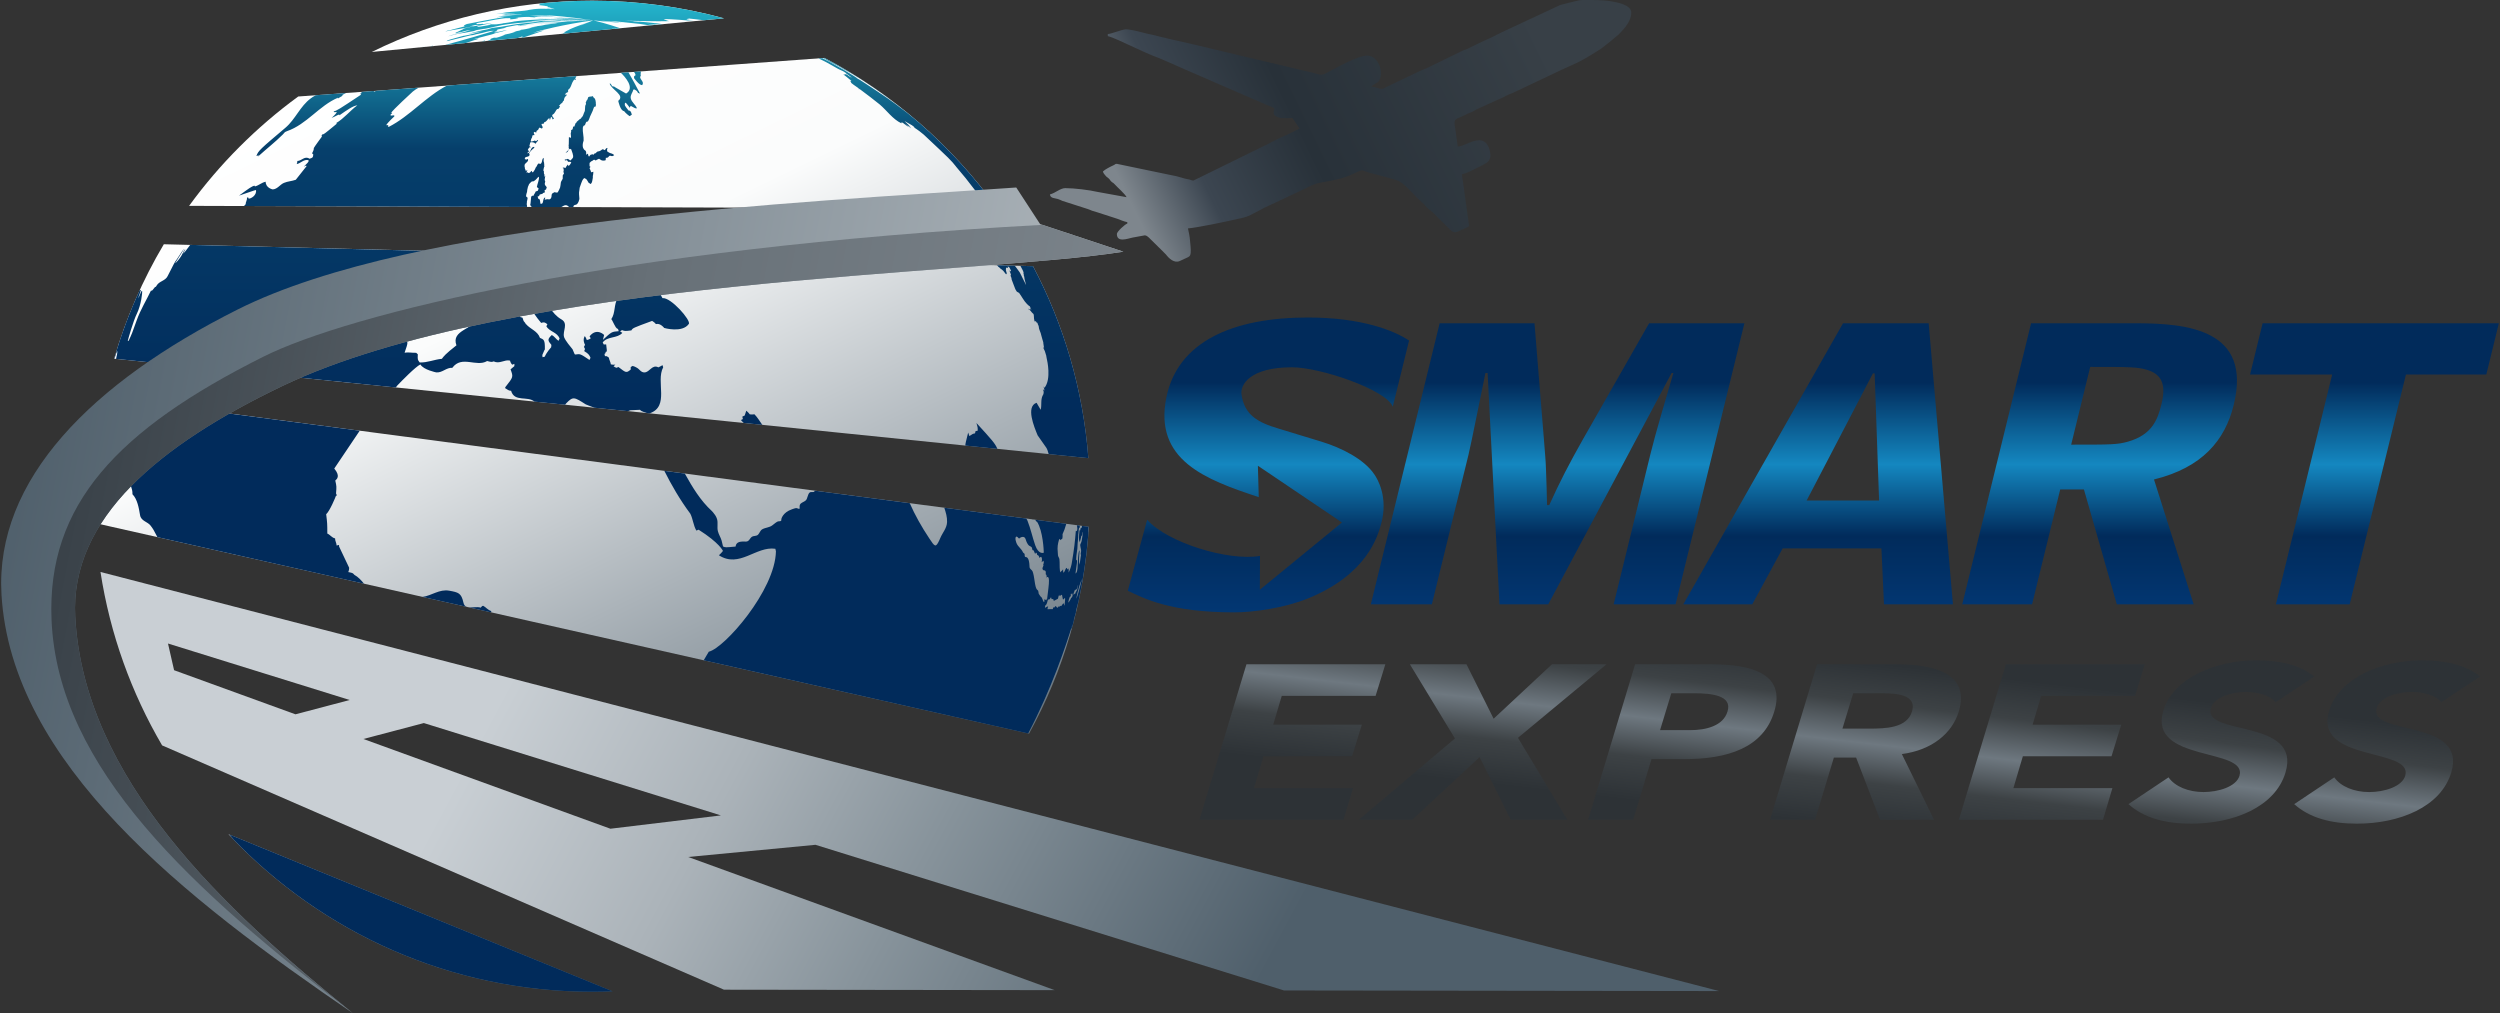 <svg width="153" height="62" viewBox="0 0 153 62" fill="none" xmlns="http://www.w3.org/2000/svg">
<rect x="0" y="0" width="153" height="62" fill="#333333" stroke="none"/>
<g clip-path="url(#clip0)">
<path fill-rule="evenodd" clip-rule="evenodd" d="M10.654 41.017L18.081 43.716L21.402 42.84L10.281 39.383L10.654 41.017ZM105.214 60.653L78.581 60.616L49.906 51.702L42.116 52.447L64.549 60.597L44.307 60.569L9.921 45.618C8.043 42.408 6.739 38.824 6.15 35.005L105.214 60.653ZM22.24 45.226L37.356 50.718L44.12 49.903L25.939 44.251L22.24 45.226Z" fill="url(#paint0_linear)"/>
<path fill-rule="evenodd" clip-rule="evenodd" d="M36.246 0.045C39.038 0.045 41.742 0.42 44.31 1.121L22.753 3.179C26.82 1.174 31.401 0.045 36.246 0.045ZM50.457 3.545C54.664 5.759 58.286 8.927 61.036 12.76L11.573 12.598C13.437 10.037 15.692 7.777 18.252 5.906L50.457 3.545ZM63.22 16.29C65.097 19.849 66.285 23.822 66.607 28.038L6.986 21.953C7.705 19.473 8.733 17.124 10.026 14.948L63.22 16.29ZM66.638 32.24C66.359 36.806 65.065 41.1 62.978 44.899L5.841 32.016C5.812 31.472 5.797 30.923 5.797 30.371C5.797 28.292 6.007 26.263 6.407 24.302L66.638 32.24ZM37.485 60.669C37.074 60.685 36.661 60.696 36.246 60.696C27.454 60.696 19.534 56.984 13.975 51.048L37.485 60.669Z" fill="url(#paint1_linear)"/>
<path d="M66.223 32.186C66.212 32.231 66.207 32.277 66.193 32.321L66.188 32.293C66.168 32.306 66.162 32.327 66.151 32.343C66.145 32.332 66.142 32.314 66.139 32.301C66.116 32.436 66.114 32.444 66.097 32.468C66.088 32.46 66.079 32.447 66.076 32.436C66.073 32.45 66.067 32.469 66.064 32.483C66.024 32.839 66.033 33.041 66.039 33.076C66.044 33.078 66.05 33.08 66.056 33.082C66.067 33.12 66.067 33.158 66.073 33.195C66.073 33.194 66.165 32.925 66.168 32.82C66.199 32.791 66.199 32.791 66.225 32.756L66.234 32.704C66.249 32.614 66.251 32.603 66.263 32.566C66.266 32.57 66.274 32.576 66.28 32.58C66.28 32.59 66.28 32.59 66.199 33.099C66.176 33.155 66.165 33.213 66.145 33.268C66.142 33.264 66.136 33.258 66.134 33.254C66.056 33.437 66.208 33.611 66.154 33.794C66.139 33.855 66.128 33.934 66.159 33.959C66.085 34.473 66.085 34.473 66.058 34.562C66.058 34.559 66.004 34.332 66.053 33.938C66.076 33.732 66.067 33.701 66.058 33.677C65.976 33.816 65.962 34.462 65.962 34.468C65.95 35.002 65.892 35.047 65.818 35.103C65.922 34.414 65.922 34.359 65.906 34.274C65.901 34.275 65.892 34.276 65.886 34.277C65.884 34.283 65.878 34.29 65.875 34.295C65.838 34.236 65.901 33.792 65.915 33.714C65.933 33.611 65.939 33.562 65.942 33.446C65.944 33.196 65.996 32.948 65.99 32.698L65.999 32.657C66.019 32.538 66.007 32.417 66.039 32.3C66.05 32.304 66.067 32.304 66.079 32.299C66.092 32.258 66.082 32.212 66.076 32.166L65.909 32.145C65.968 32.459 65.909 32.49 65.869 32.511C65.861 32.503 65.849 32.492 65.841 32.484C65.787 33.13 65.749 33.557 65.582 34.523C65.542 34.757 65.408 35.036 65.405 35.038C65.39 34.961 65.419 34.88 65.39 34.803C65.385 34.801 65.373 34.799 65.365 34.797C65.336 34.822 65.336 34.822 65.311 34.864C65.308 34.774 65.299 34.77 65.267 34.752C65.176 34.834 65.187 34.979 65.078 35.051C65.066 35.005 65.066 35.005 65.061 34.832C65.032 34.924 64.933 34.951 64.889 35.032C64.88 34.999 64.88 34.999 64.866 34.909C64.837 34.68 64.863 34.448 64.835 34.219C64.823 34.136 64.759 34.072 64.748 33.989L64.722 33.592C64.714 33.336 64.809 33.03 64.829 32.984L64.854 32.986C64.866 33.042 64.866 33.042 64.877 33.062C64.906 33.043 64.923 33.008 64.958 32.996C64.967 32.999 64.975 33.004 64.981 33.009C65.012 32.979 65.041 32.93 65.029 32.689C65.029 32.688 65.029 32.688 65.029 32.688C65.111 32.52 65.187 32.31 65.257 32.058L63.356 31.808C63.368 31.826 63.386 31.858 63.421 31.918C63.435 31.92 63.452 31.922 63.463 31.923C63.834 32.508 63.877 33.692 63.88 33.825C63.848 33.838 63.553 33.938 63.355 33.369C63.183 32.873 63.077 32.356 62.882 31.867C62.865 31.823 62.838 31.779 62.805 31.735L57.79 31.074C57.884 31.357 57.971 31.64 57.961 31.946C57.949 32.324 57.686 32.596 57.548 32.922C57.528 32.968 57.505 33.03 57.481 33.075C57.264 33.542 57.204 33.452 56.874 32.953C56.386 32.22 55.999 31.525 55.677 30.796L49.865 30.03C49.859 30.043 49.852 30.057 49.844 30.07C49.822 30.105 49.814 30.118 49.717 30.114C49.571 30.107 49.503 30.117 49.416 30.414C49.4 30.468 49.37 30.568 49.322 30.616C49.23 30.707 49.097 30.735 49.001 30.822L48.999 30.824C48.928 30.901 48.932 30.972 48.94 31.13C48.887 31.148 48.864 31.138 48.825 31.12C48.733 31.079 48.714 31.085 48.479 31.164C47.881 31.367 47.813 31.781 47.815 31.784C47.816 31.789 47.849 31.895 47.715 31.901C47.58 31.903 47.58 31.903 47.273 32.145C47.09 32.291 46.846 32.281 46.65 32.393C46.519 32.468 46.492 32.626 46.391 32.724C46.286 32.824 46.132 32.777 46.018 32.851C45.885 32.937 45.852 33.149 45.647 33.144C45.358 33.136 45.058 33.127 45.015 33.45C44.386 33.509 44.386 33.509 44.249 33.442L44.162 33.082C44.104 32.882 43.982 32.707 43.933 32.503C43.874 32.259 43.955 32.005 43.882 31.763C43.828 31.586 43.718 31.452 43.637 31.354L43.574 31.284C42.856 30.626 42.373 29.811 41.911 28.982L40.658 28.817C41.083 29.667 41.615 30.591 42.249 31.441C42.248 31.441 42.248 31.441 42.248 31.441C42.248 31.441 42.248 31.441 42.249 31.441C42.412 31.77 42.431 32.15 42.616 32.471C42.657 32.455 42.712 32.433 42.754 32.417C44.028 33.222 44.244 33.713 44.246 33.717C44.179 33.804 44.08 33.912 43.997 33.983C45.257 34.794 46.262 33.412 47.45 33.584C47.461 33.632 47.482 33.694 47.487 33.742C47.44 36.136 44.327 39.67 43.378 39.884C43.262 40.078 43.158 40.252 43.066 40.41L62.924 44.887C64.35 42.172 65.245 39.494 65.635 38.209C65.612 38.3 65.588 38.389 65.562 38.481C65.571 38.477 65.582 38.474 65.591 38.473C65.678 38.168 65.756 37.861 65.829 37.553C65.77 37.791 65.726 37.957 65.695 38.046C65.723 37.939 65.737 37.883 65.743 37.843C65.795 37.669 65.829 37.547 65.847 37.481C65.841 37.505 65.835 37.529 65.829 37.553C65.835 37.525 65.844 37.495 65.849 37.465C65.858 37.439 65.861 37.422 65.861 37.422V37.422C65.889 37.305 65.919 37.175 65.953 37.03C65.925 37.161 65.889 37.291 65.861 37.422L65.841 37.433C65.901 37.206 65.959 36.984 66.01 36.776C66.291 35.48 66.486 34.155 66.595 32.804L66.613 32.557C66.61 32.562 66.61 32.569 66.607 32.574C66.597 32.461 66.607 32.35 66.622 32.238L66.223 32.186ZM66.196 35.486C66.174 35.638 65.996 36.282 65.993 36.288C65.993 36.292 65.892 36.623 65.875 36.642C65.867 36.614 65.942 36.285 65.942 36.282C66.073 35.797 66.073 35.797 66.202 35.444C66.199 35.458 66.199 35.472 66.196 35.486ZM65.827 36.263C65.815 36.292 65.81 36.323 65.795 36.351C65.792 36.352 65.792 36.355 65.792 36.356C65.79 36.358 65.79 36.36 65.787 36.362H65.784C65.778 36.351 65.784 36.337 65.772 36.328C65.767 36.331 65.764 36.331 65.749 36.355C65.703 36.424 65.695 36.38 65.695 36.379C65.7 36.31 65.703 36.297 65.79 36.091C65.795 36.078 65.798 36.077 65.801 36.075C65.804 36.082 65.804 36.092 65.807 36.1C65.815 36.099 65.818 36.091 65.824 36.087C65.827 36.087 65.829 36.088 65.829 36.089C65.835 36.101 65.832 36.114 65.841 36.124C65.847 36.124 65.852 36.117 65.867 36.076C65.886 36.031 65.889 36.03 65.895 36.028C65.898 36.033 65.898 36.041 65.901 36.046L65.909 36.027C65.942 35.944 65.953 35.895 65.967 35.822C65.967 35.817 65.97 35.812 65.973 35.808L65.976 35.807C65.976 35.812 65.982 35.828 65.97 35.888C65.97 35.89 65.922 36.143 65.886 36.16C65.875 36.166 65.872 36.17 65.855 36.227C65.849 36.242 65.832 36.249 65.827 36.263ZM46.653 26.002C46.497 25.782 46.362 25.548 46.173 25.355C46.089 25.369 45.974 25.371 45.889 25.359C45.834 25.283 45.744 25.193 45.672 25.134C45.641 25.222 45.602 25.341 45.575 25.43C45.532 25.45 45.474 25.477 45.431 25.497C45.441 25.542 45.454 25.601 45.464 25.646C45.428 25.664 45.379 25.689 45.343 25.707C45.345 25.709 45.411 25.779 45.51 25.884L46.653 26.002ZM66.607 28.038C66.285 23.822 65.097 19.849 63.22 16.29L62.449 16.271C62.519 16.399 62.588 16.533 62.589 16.535L62.598 16.56L62.615 16.59C62.612 16.611 62.629 16.638 62.64 16.658V16.683C62.638 16.704 62.638 16.734 62.638 16.756L62.655 16.79L62.657 16.858L62.681 16.933L62.696 16.967L62.69 16.973L62.684 16.974C62.698 17.056 62.724 17.176 62.755 17.281L62.772 17.335C62.781 17.369 62.789 17.413 62.798 17.446C62.775 17.4 62.775 17.4 62.586 17.03C62.529 16.921 62.485 16.805 62.423 16.7C62.411 16.68 62.4 16.661 62.389 16.641L62.374 16.624C62.313 16.535 62.245 16.452 62.184 16.362C62.152 16.328 62.144 16.32 62.115 16.262L61.024 16.235C61.077 16.316 61.119 16.344 61.181 16.386L61.202 16.413L61.219 16.43C61.276 16.467 61.35 16.524 61.399 16.572C61.453 16.635 61.523 16.723 61.571 16.791L61.583 16.782C61.591 16.765 61.606 16.743 61.617 16.726C61.551 16.528 61.551 16.528 61.574 16.377C61.608 16.384 61.654 16.394 61.688 16.402C61.682 16.379 61.674 16.357 61.671 16.334L61.677 16.317C61.68 16.313 61.682 16.309 61.685 16.304C61.688 16.303 61.688 16.304 61.697 16.308C61.78 16.37 61.78 16.37 61.783 16.377C61.783 16.378 61.87 16.557 61.87 16.558C61.873 16.567 61.876 16.569 61.873 16.574L61.858 16.572C61.861 16.592 61.864 16.602 61.849 16.593C61.84 16.588 61.835 16.586 61.832 16.591C61.82 16.603 61.829 16.617 61.829 16.63C61.783 16.554 61.738 16.479 61.688 16.402C61.738 16.479 61.783 16.554 61.84 16.718L61.87 16.823L61.867 16.832L61.84 16.881L61.873 16.934C61.898 16.983 61.91 17.058 61.915 17.113C62.033 17.439 62.099 17.597 62.122 17.656L62.147 17.714L62.228 17.846L62.334 17.91H62.346L62.366 17.922C62.535 18.148 62.655 18.41 62.859 18.614C62.902 18.642 62.947 18.693 62.984 18.731V18.729C62.99 18.725 62.993 18.72 62.996 18.716C63.014 18.727 63.04 18.779 63.048 18.794C63.059 18.819 63.068 18.843 63.079 18.867L63.102 18.919L63.111 18.973C63.108 18.962 63.108 18.962 63.097 18.951C63.059 18.877 63.022 18.803 62.987 18.73C63.022 18.803 63.059 18.877 63.051 18.946L63.045 18.938L63.042 18.943C63.003 18.934 62.953 18.903 62.916 18.883L62.947 18.927C63.071 18.973 63.111 19.105 63.209 19.18C63.226 19.193 63.243 19.203 63.26 19.243C63.263 19.25 63.263 19.25 63.271 19.316C63.277 19.496 63.283 19.524 63.318 19.677V19.676L63.321 19.675C63.321 19.674 63.321 19.674 63.321 19.674C63.321 19.673 63.321 19.673 63.321 19.673V19.672V19.671L63.324 19.67C63.344 19.666 63.372 19.662 63.395 19.659C63.415 19.689 63.441 19.73 63.46 19.762L63.472 19.745C63.475 19.745 63.483 19.745 63.496 19.773C63.501 19.785 63.51 19.806 63.513 19.834C63.51 19.825 63.504 19.817 63.501 19.808C63.51 19.83 63.524 19.857 63.541 19.897C63.544 19.898 63.547 19.899 63.553 19.915C63.558 19.929 63.564 19.942 63.567 19.956C63.558 19.937 63.55 19.917 63.541 19.897C63.55 19.917 63.558 19.937 63.575 19.994C63.578 20.182 63.699 20.338 63.725 20.519L63.736 20.558C63.765 20.689 63.814 20.815 63.848 20.946L63.854 21.023C63.863 21.126 63.891 21.227 63.905 21.329L63.874 21.265L63.842 21.223C63.842 21.223 63.842 21.223 63.868 21.328C63.942 21.466 63.942 21.466 64.037 21.79V21.83L64.06 21.932V21.949L64.074 22.008C64.077 22.02 64.358 23.206 63.919 23.737C63.902 23.707 63.877 23.668 63.857 23.638C63.888 23.711 63.911 23.818 63.922 23.898C63.891 23.875 63.851 23.845 63.82 23.823C63.877 23.945 63.902 24 63.834 24.182L63.817 24.192C63.673 24.473 63.767 24.789 63.69 25.08C63.455 24.67 63.455 24.67 63.438 24.65C62.77 24.879 63.286 26.117 63.504 26.645C63.513 26.662 63.513 26.662 64.034 27.401C64.085 27.472 64.135 27.622 64.179 27.79L66.607 28.038ZM61.036 12.76C58.286 8.927 54.664 5.759 50.457 3.545L50.398 3.549L50.459 3.582C50.439 3.572 50.412 3.56 50.39 3.55H50.389L50.442 3.579C50.749 3.769 51.078 3.918 51.394 4.095C51.597 4.211 51.795 4.335 52.005 4.444C51.956 4.415 51.907 4.388 51.861 4.358C51.965 4.411 51.965 4.411 52.581 4.788C52.575 4.784 52.567 4.778 52.561 4.774C52.584 4.788 52.606 4.802 52.627 4.815C52.664 4.839 52.856 4.96 53.023 5.07C52.919 5.004 52.819 4.938 52.719 4.873C53.31 5.259 53.519 5.399 53.955 5.708C53.949 5.704 53.941 5.698 53.935 5.694C54.419 6.041 54.744 6.289 54.896 6.407L54.907 6.415C54.944 6.445 54.984 6.476 55.024 6.506C55.047 6.525 55.073 6.545 55.096 6.565C55.635 6.986 56.02 7.314 56.159 7.437L56.125 7.408C55.113 6.55 54.265 5.977 54.17 5.914C54.124 5.882 54.078 5.85 54.029 5.818L54.015 5.808C54.009 5.805 54.006 5.801 54 5.798C53.995 5.794 53.989 5.791 53.986 5.788C53.981 5.784 53.975 5.781 53.969 5.777C53.966 5.774 53.961 5.771 53.955 5.767C53.949 5.764 53.943 5.76 53.941 5.757C53.935 5.754 53.929 5.75 53.924 5.747C53.921 5.744 53.915 5.74 53.908 5.737C53.837 5.688 53.769 5.64 53.696 5.593C53.691 5.591 53.688 5.588 53.685 5.586C53.682 5.584 53.677 5.582 53.674 5.579C53.671 5.577 53.668 5.575 53.665 5.572C53.662 5.57 53.657 5.568 53.654 5.566C53.651 5.564 53.648 5.561 53.645 5.559C53.639 5.557 53.637 5.555 53.634 5.552C53.631 5.55 53.628 5.548 53.625 5.546C53.62 5.544 53.617 5.542 53.614 5.539C53.413 5.406 53.212 5.275 53.011 5.14C52.736 4.956 52.736 4.956 52.642 4.9L52.624 4.891C52.584 4.867 52.541 4.844 52.501 4.819L52.42 4.77C52.429 4.771 52.437 4.773 52.447 4.775C52.437 4.77 52.429 4.765 52.423 4.76L52.403 4.749L52.397 4.744C52.34 4.708 52.285 4.669 52.228 4.632L52.2 4.617C52.117 4.564 51.898 4.426 51.661 4.288C51.638 4.27 51.612 4.253 51.589 4.236C51.606 4.25 51.626 4.265 51.644 4.277C51.563 4.232 51.486 4.188 51.405 4.143C51.293 4.081 51.182 4.021 51.07 3.956C50.955 3.892 50.838 3.828 50.723 3.764C50.537 3.665 50.534 3.663 50.43 3.615C50.393 3.596 50.356 3.576 50.319 3.555L50.273 3.559C50.314 3.582 50.356 3.605 50.396 3.629C50.373 3.618 50.343 3.603 50.321 3.592L50.253 3.56L50.095 3.572C50.232 3.639 50.37 3.706 50.505 3.776L50.551 3.801L50.599 3.826C50.599 3.826 51.056 4.081 51.256 4.194V4.195H51.259C51.259 4.196 51.259 4.196 51.259 4.196C51.259 4.196 51.259 4.196 51.259 4.197L51.262 4.198V4.199C51.299 4.221 51.354 4.247 51.394 4.265C51.483 4.315 51.583 4.34 51.667 4.4L51.684 4.413L51.727 4.437L51.749 4.452L51.766 4.464L51.752 4.458C51.772 4.482 51.803 4.508 51.824 4.528L51.876 4.559C51.968 4.615 52.134 4.757 52.134 4.758C52.008 4.694 52.002 4.69 51.904 4.624C51.904 4.623 51.904 4.623 51.901 4.622C51.901 4.621 51.901 4.621 51.901 4.62C51.901 4.619 51.901 4.619 51.898 4.618C51.898 4.617 51.898 4.617 51.898 4.616L51.896 4.615C51.896 4.614 51.896 4.613 51.896 4.613C51.893 4.612 51.893 4.611 51.893 4.611C51.893 4.61 51.893 4.609 51.89 4.606C51.87 4.594 51.841 4.577 51.819 4.565L51.786 4.55C51.758 4.543 51.718 4.535 51.689 4.528C51.706 4.545 51.732 4.567 51.752 4.583L51.718 4.567L51.644 4.556L51.623 4.55C51.62 4.55 51.614 4.55 51.609 4.55C51.612 4.55 51.988 4.839 52.131 4.97L52.09 4.948L52.039 4.959C52.068 4.989 52.088 5.04 52.099 5.078L52.12 5.094C52.205 5.164 52.205 5.164 52.549 5.403C52.555 5.425 52.561 5.449 52.567 5.471C52.575 5.471 52.581 5.473 52.586 5.474C52.584 5.458 52.581 5.44 52.578 5.424C53.278 5.948 53.278 5.948 53.837 6.392C54.285 6.77 54.617 7.282 55.165 7.547V7.543C55.165 7.543 55.165 7.543 55.182 7.497C55.173 7.488 55.165 7.475 55.156 7.465C55.322 7.535 55.434 7.682 55.592 7.765L55.569 7.739C55.506 7.67 55.423 7.618 55.362 7.545C55.432 7.598 55.494 7.658 55.567 7.707L55.598 7.726L55.624 7.746L55.655 7.769C55.669 7.779 55.684 7.79 55.716 7.818C55.733 7.828 55.753 7.842 55.767 7.852C55.721 7.799 55.721 7.799 55.578 7.651C55.635 7.695 55.69 7.739 55.747 7.782C55.365 7.422 55.365 7.422 55.365 7.411C55.506 7.486 55.638 7.576 55.781 7.648L55.818 7.67C55.856 7.694 55.899 7.729 55.933 7.758L55.979 7.828L56.06 7.878C56.085 7.888 56.429 8.141 56.533 8.239C58.182 9.787 58.182 9.787 58.5 10.183L58.517 10.209L58.551 10.248C59.084 10.876 59.084 10.876 59.721 11.705L59.748 11.743L59.771 11.771C59.842 11.871 59.906 11.975 59.971 12.077L59.994 12.111L60.017 12.139L60.039 12.175C60.078 12.227 60.112 12.281 60.149 12.333L60.189 12.382L60.217 12.434C60.261 12.497 60.267 12.505 60.312 12.598C60.344 12.65 60.371 12.704 60.401 12.757L61.036 12.76ZM44.311 1.121C41.742 0.42 39.039 0.045 36.247 0.045C35.164 0.045 34.093 0.102 33.04 0.213C33.033 0.234 33.021 0.252 33.005 0.267C33.029 0.269 33.056 0.271 33.088 0.274C33.054 0.279 33.011 0.295 32.98 0.313C33.105 0.332 33.231 0.334 33.355 0.358C33.355 0.358 33.355 0.358 33.37 0.367C33.482 0.375 33.482 0.375 33.545 0.396C33.545 0.396 33.545 0.396 33.544 0.396C33.544 0.396 33.544 0.396 33.543 0.396C33.542 0.396 33.542 0.396 33.542 0.396C33.54 0.396 33.539 0.397 33.538 0.397C33.536 0.397 33.535 0.397 33.534 0.397C33.533 0.398 33.531 0.398 33.53 0.398C33.529 0.398 33.527 0.398 33.526 0.399C33.525 0.399 33.524 0.399 33.522 0.399C33.521 0.399 33.519 0.4 33.518 0.4C33.517 0.4 33.516 0.4 33.514 0.401C33.513 0.401 33.512 0.401 33.496 0.407C33.512 0.414 33.534 0.423 33.55 0.43C33.514 0.426 33.465 0.421 33.428 0.418C33.769 0.477 33.769 0.477 33.788 0.485C33.753 0.48 33.706 0.473 33.671 0.468C33.671 0.468 33.671 0.468 33.67 0.468C33.67 0.469 33.67 0.469 33.67 0.469C33.669 0.469 33.669 0.469 33.698 0.49C33.734 0.501 33.782 0.514 33.819 0.523C33.863 0.533 33.921 0.546 33.966 0.557C33.934 0.556 33.893 0.555 33.862 0.555L33.835 0.552C33.8 0.548 33.753 0.542 33.719 0.537L33.696 0.532L33.7 0.53C33.545 0.5 33.509 0.503 33.443 0.511C33.685 0.54 33.685 0.54 33.76 0.554C33.758 0.556 33.754 0.559 33.752 0.561C32.851 0.47 32.272 0.628 32.269 0.63C32.238 0.653 31.267 0.729 31.257 0.729C31.048 0.743 31.048 0.743 30.366 0.861C30.404 0.858 30.452 0.853 30.489 0.849L30.525 0.845C30.602 0.838 30.677 0.829 30.753 0.821L30.811 0.817C31.083 0.847 31.358 0.827 31.628 0.866C31.544 0.871 31.1 0.861 31.096 0.861C31.059 0.858 30.865 0.848 30.745 0.866C30.825 0.871 30.906 0.863 30.986 0.868C30.898 0.877 30.808 0.883 30.72 0.893C30.968 0.888 31.218 0.9 31.466 0.898L31.468 0.9C31.63 0.903 31.791 0.873 31.953 0.894C31.935 0.896 31.911 0.898 31.893 0.9L31.845 0.901C31.076 0.938 30.758 0.953 30.639 0.995C31.343 0.958 31.343 0.958 31.366 0.958C31.304 0.968 31.304 0.968 31.184 0.974C31.176 0.974 31.168 0.975 31.161 0.975C31.153 0.976 31.146 0.976 31.138 0.977C31.131 0.977 31.123 0.978 31.115 0.978C31.108 0.978 31.1 0.979 31.092 0.98C31.085 0.98 31.077 0.98 31.07 0.981C31.062 0.981 31.055 0.982 31.047 0.982C31.038 0.983 31.032 0.983 31.023 0.983C31.016 0.984 31.008 0.985 30.976 0.987C30.54 1.021 30.54 1.021 30.481 1.039C30.459 1.041 30.438 1.045 30.416 1.046C30.414 1.05 30.413 1.053 30.41 1.056C30.462 1.052 30.512 1.045 30.565 1.04C30.771 1.027 30.771 1.027 30.888 1.035C30.644 1.079 30.4 1.12 30.156 1.167L30.128 1.171C30.115 1.173 28.799 1.416 28.568 1.471C28.515 1.489 28.448 1.527 28.401 1.559V1.56C28.4 1.56 28.4 1.56 28.4 1.56C28.4 1.561 28.4 1.561 28.4 1.561C28.4 1.561 28.4 1.561 28.399 1.574C28.399 1.575 28.399 1.575 28.398 1.575C28.397 1.576 28.397 1.576 28.397 1.576C28.396 1.576 28.396 1.577 28.395 1.577C28.395 1.578 28.395 1.578 28.394 1.578L28.393 1.579C28.392 1.58 28.392 1.58 28.392 1.58C28.391 1.58 28.391 1.581 28.39 1.581C28.39 1.582 28.389 1.582 28.389 1.582L28.382 1.587C28.402 1.594 28.429 1.603 28.451 1.61C28.448 1.61 27.929 1.743 27.697 1.805L27.573 1.84C27.366 1.879 27.366 1.879 27.246 1.928C27.852 1.795 28.473 1.74 29.072 1.572C29.04 1.574 28.998 1.577 28.965 1.579C28.927 1.575 28.876 1.569 28.838 1.565C28.868 1.559 29.149 1.502 29.405 1.528C29.158 1.579 28.906 1.617 28.661 1.683C28.42 1.733 28.42 1.733 28.316 1.786C28.329 1.786 28.347 1.786 28.361 1.786C28.188 1.843 28.037 1.949 27.864 2.004C27.89 2.013 27.915 2.016 27.94 2.017C28.029 1.991 28.061 1.982 28.22 1.941C28.129 1.973 28.04 2.021 27.94 2.017C27.928 2.021 27.915 2.025 27.9 2.029L27.873 2.038L27.843 2.045C27.842 2.048 27.84 2.052 27.839 2.054C28.167 1.999 28.477 1.859 28.813 1.833C28.452 1.942 28.452 1.942 28.387 1.964C28.064 2.05 27.734 2.103 27.42 2.222C27.45 2.214 27.491 2.204 27.521 2.197L27.563 2.185C27.581 2.18 27.6 2.176 27.714 2.145C27.746 2.137 27.791 2.125 27.823 2.116L27.858 2.108C27.877 2.103 27.895 2.099 27.948 2.086C28.17 2.033 28.399 2.023 28.621 1.972L28.657 1.966C28.762 1.946 28.868 1.927 28.973 1.905C29.027 1.892 29.098 1.872 29.15 1.855C29.118 1.858 29.074 1.861 29.042 1.864C29.107 1.851 29.192 1.835 29.258 1.825L29.3 1.818C29.56 1.771 29.56 1.771 29.658 1.758L29.641 1.764L29.633 1.77C30.119 1.689 30.591 1.536 31.082 1.483C31.231 1.466 31.379 1.447 31.527 1.428C31.547 1.426 31.566 1.424 31.656 1.413C32.567 1.325 32.852 1.314 33.081 1.306C32.992 1.32 32.901 1.328 32.812 1.342L32.797 1.345C32.495 1.383 32.192 1.409 31.89 1.445C31.88 1.446 31.871 1.447 31.861 1.448C31.852 1.449 31.841 1.45 31.831 1.452C31.822 1.453 31.812 1.454 31.802 1.455L31.774 1.458L31.745 1.462C31.735 1.463 31.725 1.464 31.716 1.466C31.706 1.467 31.697 1.468 31.686 1.469C31.676 1.47 31.667 1.472 31.657 1.473C31.653 1.473 31.143 1.546 30.763 1.623L30.704 1.633L30.646 1.644C30.646 1.644 30.646 1.644 30.646 1.643C30.646 1.643 30.362 1.673 30.12 1.711C29.801 1.807 29.801 1.807 29.632 1.837C29.633 1.837 29.633 1.836 29.633 1.836C29.633 1.835 29.633 1.835 29.633 1.835C29.633 1.835 29.633 1.835 29.537 1.853C29.425 1.879 28.849 2.011 28.608 2.084C29.501 1.913 29.501 1.913 29.533 1.911C29.154 2.001 28.785 2.131 28.397 2.19C28.4 2.188 28.403 2.185 28.406 2.183C28.375 2.191 28.334 2.202 28.303 2.21C28.299 2.211 28.294 2.212 28.29 2.213C28.285 2.214 28.28 2.216 28.276 2.217C28.27 2.218 28.265 2.219 28.261 2.221C28.256 2.222 28.252 2.223 28.247 2.224C28.242 2.225 28.238 2.227 28.233 2.228C28.229 2.229 28.224 2.23 28.219 2.231C28.215 2.232 28.21 2.233 28.206 2.235C28.201 2.236 28.197 2.237 28.192 2.238C27.5 2.429 27.5 2.429 27.356 2.493V2.494V2.495C27.356 2.495 27.356 2.495 27.336 2.521L27.394 2.507L27.415 2.504C27.73 2.425 28.044 2.346 28.359 2.271C28.364 2.27 28.368 2.269 28.373 2.267C28.378 2.266 28.382 2.265 28.387 2.264C28.392 2.262 28.396 2.261 28.401 2.26C28.406 2.259 28.41 2.258 28.415 2.256C28.42 2.255 28.424 2.254 28.429 2.253C28.433 2.252 28.439 2.25 28.442 2.249C28.448 2.248 28.452 2.247 28.457 2.246C28.461 2.245 28.466 2.244 28.47 2.243C28.796 2.161 28.799 2.16 28.945 2.149C29.167 2.087 29.167 2.087 29.279 2.068C29.454 2.04 29.623 1.984 29.796 1.942C29.801 1.941 29.806 1.94 29.811 1.939L29.827 1.936C29.832 1.934 29.837 1.933 29.843 1.933C29.848 1.931 29.853 1.93 29.858 1.929L29.874 1.926C29.88 1.924 29.885 1.923 29.89 1.922C29.896 1.921 29.901 1.92 29.907 1.919C29.913 1.918 29.918 1.917 29.986 1.902C30.058 1.888 30.159 1.882 30.233 1.889C30.129 1.921 30.025 1.949 29.923 1.985C29.904 1.992 28.248 2.492 27.245 2.75L28.53 2.628C28.662 2.58 28.795 2.534 28.927 2.49L28.977 2.474C29.085 2.434 29.205 2.422 29.304 2.356C29.18 2.368 29.059 2.397 28.936 2.41C29.046 2.379 29.087 2.367 29.244 2.329C30.177 2.089 30.177 2.089 30.271 2.043L30.347 2.023C30.598 1.966 30.92 1.885 31.032 1.829C30.311 1.995 30.311 1.995 30.227 1.998C30.372 1.953 30.372 1.953 30.556 1.882H30.558C30.48 1.905 30.48 1.905 30.271 1.952C30.256 1.953 30.237 1.956 30.223 1.957C30.261 1.946 30.312 1.929 30.35 1.915C30.33 1.917 30.303 1.919 30.283 1.921C30.302 1.914 30.327 1.906 30.346 1.9L30.364 1.893L30.379 1.886L30.411 1.879L30.415 1.875L30.435 1.869C30.427 1.862 30.417 1.853 30.41 1.847C30.428 1.837 30.453 1.824 30.471 1.814C30.448 1.815 30.417 1.816 30.393 1.817C30.919 1.706 30.919 1.706 30.999 1.692C30.999 1.689 30.999 1.687 30.966 1.687C30.925 1.688 30.87 1.69 30.83 1.691C30.993 1.654 31.42 1.574 31.529 1.556L31.566 1.55C31.611 1.543 31.671 1.535 31.717 1.529C31.72 1.533 31.724 1.537 31.727 1.54C31.706 1.547 31.677 1.557 31.656 1.564L31.681 1.562L31.683 1.564C32.104 1.518 32.518 1.429 32.937 1.381L32.971 1.377L32.998 1.374C33.114 1.361 33.233 1.355 33.351 1.346C33.344 1.346 33.335 1.346 33.329 1.347C33.332 1.346 33.935 1.304 34.201 1.289C34.356 1.284 34.51 1.279 34.664 1.272C34.669 1.272 34.674 1.272 34.679 1.271C34.684 1.271 34.689 1.271 34.694 1.271C34.699 1.271 34.704 1.271 34.709 1.27C34.714 1.27 34.719 1.27 34.724 1.27C34.729 1.27 34.734 1.27 34.739 1.269C34.744 1.269 34.749 1.269 34.754 1.269C34.759 1.268 34.764 1.268 34.77 1.268C34.775 1.268 34.78 1.268 34.848 1.266C35.483 1.248 35.829 1.248 36.034 1.25C34.843 1.277 34.397 1.287 33.472 1.373C33.195 1.399 32.816 1.435 32.331 1.511L32.291 1.517C32.123 1.544 31.952 1.539 31.784 1.568C31.806 1.571 31.835 1.576 31.857 1.579C31.815 1.586 31.76 1.596 31.719 1.604C31.719 1.604 31.719 1.604 31.744 1.602C32.135 1.552 32.524 1.481 32.916 1.437C33.906 1.336 34.281 1.315 34.581 1.299C34.57 1.302 34.559 1.303 34.548 1.305C34.639 1.298 34.661 1.297 34.714 1.296C34.693 1.299 34.665 1.303 34.643 1.306C34.811 1.297 34.979 1.282 35.147 1.275C35.147 1.275 35.147 1.276 35.131 1.277C35.087 1.279 35.03 1.283 34.988 1.286C35.061 1.282 35.136 1.278 35.209 1.275C35.22 1.275 35.234 1.275 35.244 1.275C35.199 1.277 35.14 1.281 35.094 1.283C35.416 1.269 35.562 1.263 35.754 1.263C35.468 1.275 35.221 1.286 34.929 1.304C34.929 1.304 34.929 1.304 34.887 1.308C34.684 1.323 34.48 1.337 34.276 1.357C34.271 1.357 33.733 1.411 33.469 1.434C33.354 1.449 33.238 1.458 33.123 1.475C33.123 1.475 33.123 1.476 33.118 1.48C33.368 1.455 33.616 1.421 33.867 1.405C33.785 1.414 33.703 1.423 33.622 1.434C33.645 1.432 33.674 1.43 33.696 1.429C33.645 1.435 33.576 1.444 33.525 1.452C33.728 1.434 33.929 1.398 34.135 1.401C34.092 1.413 34.055 1.424 33.723 1.47C33.729 1.468 33.736 1.467 33.742 1.466C33.624 1.483 33.508 1.498 33.39 1.514L33.336 1.523L33.335 1.524L33.312 1.531L33.297 1.534C33.095 1.592 32.883 1.584 32.68 1.629C32.836 1.608 32.836 1.608 32.915 1.611C32.773 1.631 32.629 1.646 32.488 1.67C32.509 1.669 32.536 1.668 32.557 1.667C32.424 1.692 32.424 1.692 32.348 1.711C32.492 1.686 32.492 1.686 32.555 1.682L32.598 1.674C32.639 1.668 32.694 1.66 32.734 1.655C32.49 1.703 32.252 1.778 32.005 1.809C31.887 1.818 31.887 1.818 31.797 1.854C31.838 1.847 31.894 1.841 31.935 1.839C31.913 1.844 31.884 1.851 31.862 1.856L31.745 1.88C31.573 1.912 31.573 1.912 31.493 1.937C31.534 1.929 31.588 1.922 31.629 1.92C31.597 1.927 31.565 1.934 31.534 1.941C31.488 1.951 31.43 1.964 31.386 1.974C31.425 1.967 31.479 1.96 31.52 1.959C31.5 1.964 31.474 1.972 31.455 1.977L31.441 1.983C31.16 2.066 31.16 2.066 31.127 2.071V2.07C31.127 2.07 31.127 2.07 31.127 2.069C31.126 2.069 31.126 2.069 31.126 2.069V2.068C31.125 2.068 31.125 2.068 31.125 2.068C31.125 2.068 31.125 2.068 31.074 2.077C31.003 2.092 30.931 2.102 30.861 2.123C30.881 2.121 30.908 2.118 30.928 2.117C30.701 2.178 30.701 2.178 30.668 2.193C30.803 2.16 30.803 2.16 30.877 2.152C30.697 2.206 30.525 2.281 30.341 2.316C30.341 2.316 30.341 2.316 30.329 2.304C30.308 2.305 30.282 2.307 30.261 2.308V2.307C30.261 2.307 30.261 2.307 30.26 2.307C30.26 2.306 30.26 2.306 30.26 2.306L30.258 2.304C30.257 2.304 30.257 2.303 30.257 2.303C30.257 2.303 30.257 2.303 30.197 2.315C30.154 2.328 30.097 2.349 30.054 2.366L30.04 2.372L30.02 2.398L30.022 2.422V2.423C30.022 2.423 30.022 2.423 30.006 2.433C29.926 2.467 29.872 2.489 29.832 2.503L31.695 2.326C31.791 2.285 31.888 2.249 31.988 2.218C31.959 2.26 31.944 2.283 31.915 2.305L32.043 2.292C32.504 2.135 33.292 1.863 33.303 1.859C33.069 1.891 32.847 1.97 32.617 2.019C32.715 1.979 32.816 1.95 32.914 1.914C32.93 1.909 34.486 1.485 36.303 1.247C36.27 1.246 36.238 1.246 36.205 1.245H36.192C36.173 1.245 36.154 1.244 36.135 1.244C36.154 1.244 36.173 1.245 36.191 1.245L36.215 1.246C36.227 1.246 36.24 1.246 36.25 1.246C36.169 1.245 36.088 1.245 36.006 1.244C35.648 1.243 35.593 1.242 35.178 1.247H35.148L35.103 1.248L35.065 1.249L35.064 1.248C34.792 1.241 34.52 1.263 34.247 1.271C34.252 1.271 34.259 1.27 34.264 1.27L34.269 1.269C34.258 1.269 34.243 1.269 34.233 1.269C34.244 1.267 34.259 1.265 34.27 1.264L34.312 1.262C34.332 1.261 34.353 1.26 34.373 1.258C34.327 1.248 34.288 1.25 34.165 1.258C34.065 1.264 33.966 1.269 33.866 1.276L33.168 1.311C33.186 1.309 33.205 1.307 33.223 1.305C33.219 1.303 33.213 1.301 33.209 1.299C33.184 1.299 33.159 1.3 33.133 1.301C33.145 1.299 33.162 1.297 33.173 1.296C33.192 1.295 33.21 1.294 33.228 1.293L33.254 1.291L33.295 1.289L33.337 1.286C33.449 1.279 34.04 1.244 34.57 1.234C34.588 1.233 34.608 1.233 34.626 1.232H34.652H34.694L34.724 1.231C34.915 1.229 35.422 1.224 35.836 1.235C35.764 1.234 35.691 1.233 35.62 1.233C35.815 1.24 36.009 1.241 36.205 1.245L36.233 1.246L36.273 1.247H36.303C36.202 1.235 36.042 1.216 35.856 1.198L35.824 1.195C35.789 1.191 35.753 1.188 35.717 1.185C35.663 1.18 35.609 1.175 35.554 1.171C35.458 1.162 35.362 1.153 35.266 1.143C35.226 1.139 35.188 1.136 35.149 1.131L35.122 1.129C34.344 1.056 34.344 1.056 33.973 1.037L33.937 1.035C33.89 1.032 33.844 1.029 33.797 1.026C33.811 1.025 33.829 1.024 33.843 1.024C33.823 1.023 33.797 1.021 33.776 1.02C33.773 1.019 33.77 1.019 33.767 1.019C33.763 1.019 33.76 1.019 33.757 1.019C33.754 1.019 33.751 1.018 33.748 1.018C33.745 1.018 33.742 1.018 33.739 1.018C33.735 1.018 33.732 1.018 33.729 1.018C33.726 1.018 33.723 1.017 33.72 1.017C33.717 1.017 33.714 1.017 33.711 1.017C33.708 1.017 33.705 1.017 33.702 1.017C33.662 1.015 33.622 1.014 33.583 1.011L33.557 1.01C33.508 1.007 33.46 1.006 33.411 1.004C33.399 1.003 33.386 1.003 33.373 1.003C33.353 1.002 33.333 1.002 33.312 1.002C33.145 1 32.824 0.991 32.822 0.991L32.824 0.988C32.846 0.987 32.869 0.987 32.891 0.987C32.853 0.984 32.816 0.984 32.776 0.983C32.803 0.98 32.803 0.98 32.905 0.98C32.845 0.976 32.425 0.962 32.422 0.961C32.536 0.945 33.344 0.957 33.471 0.959L33.477 0.957C33.471 0.957 33.462 0.955 33.456 0.954C33.483 0.954 33.517 0.955 33.543 0.956C33.62 0.928 34.799 1.023 36.141 1.222L36.181 1.229C36.219 1.234 36.258 1.24 36.296 1.246L36.303 1.247C36.215 1.28 36.13 1.316 36.043 1.352C35.866 1.424 35.687 1.494 35.511 1.567C35.51 1.567 35.51 1.566 35.509 1.565L35.54 1.551C35.651 1.495 35.651 1.495 36.003 1.355L35.945 1.376C35.11 1.685 35.11 1.685 34.871 1.792C34.844 1.815 34.844 1.815 34.523 1.967C34.56 1.955 34.611 1.941 34.648 1.929C34.525 2.002 34.46 2.041 34.422 2.065L37.528 1.769C37.491 1.746 37.455 1.723 37.419 1.699C37.423 1.7 37.471 1.723 37.557 1.766L37.69 1.754C37.639 1.73 37.59 1.708 37.54 1.686C37.599 1.707 37.658 1.728 37.717 1.751L37.959 1.728C37.158 1.454 36.575 1.309 36.326 1.252C36.343 1.253 36.361 1.254 36.38 1.255C36.379 1.255 36.379 1.255 36.378 1.255C36.379 1.255 36.38 1.255 36.38 1.255C36.449 1.259 36.528 1.267 36.619 1.278C37.08 1.324 37.407 1.364 37.606 1.392C37.368 1.355 37.129 1.329 36.892 1.298C37.209 1.32 37.523 1.368 37.841 1.384C37.855 1.376 37.873 1.372 37.893 1.372C37.916 1.372 37.934 1.378 37.949 1.387C37.979 1.388 38.01 1.39 38.04 1.39C38.053 1.392 38.067 1.394 38.08 1.395C38.085 1.394 38.089 1.393 38.093 1.393C38.066 1.389 38.038 1.385 38.011 1.382C37.678 1.338 37.139 1.298 36.746 1.272C36.772 1.273 36.806 1.275 36.832 1.276C36.777 1.273 36.703 1.268 36.647 1.265C36.638 1.265 36.625 1.264 36.615 1.263C36.83 1.274 37.044 1.284 37.259 1.294C37.23 1.292 37.191 1.289 37.162 1.286C37.684 1.304 38.203 1.356 38.72 1.418C39.013 1.442 39.303 1.48 39.593 1.528L39.788 1.553L40.013 1.531C39.863 1.509 39.714 1.483 39.566 1.452C40.124 1.512 40.124 1.512 40.246 1.506C40.18 1.496 40.091 1.477 40.026 1.461C40.221 1.476 40.349 1.485 40.435 1.491L40.54 1.481C40.289 1.434 40.225 1.427 39.692 1.375C39.696 1.375 39.701 1.375 39.704 1.375C39.516 1.359 39.328 1.341 39.139 1.324C39.112 1.323 39.076 1.321 39.05 1.321C39.074 1.323 39.106 1.327 39.13 1.33C39.133 1.331 39.137 1.334 39.141 1.335C38.809 1.311 38.809 1.311 38.699 1.3C38.723 1.3 38.756 1.3 38.78 1.3V1.299V1.298V1.297C38.779 1.297 38.779 1.297 38.766 1.294C38.59 1.281 38.414 1.279 38.238 1.266C39.148 1.275 40.059 1.319 40.97 1.294C40.89 1.281 40.89 1.281 40.626 1.18C40.626 1.18 40.626 1.18 40.625 1.18C40.625 1.18 40.625 1.18 40.625 1.179C40.625 1.179 40.625 1.179 40.631 1.171C40.809 1.168 41.077 1.165 42.452 1.282C42.101 1.232 42.101 1.232 42.003 1.173C42.065 1.178 42.145 1.182 42.206 1.182C42.164 1.157 42.101 1.132 42.052 1.124L42.018 1.119C42.37 1.151 42.719 1.193 43.067 1.24L44.311 1.121ZM26.445 2.827C26.466 2.813 26.486 2.8 26.506 2.784L26.364 2.834L26.445 2.827ZM25.881 2.88L25.919 2.855C25.892 2.865 25.865 2.875 25.837 2.884L25.881 2.88ZM19.325 5.828C19.148 5.926 19.097 5.964 19.022 6.019C18.365 6.5 18.081 7.3 17.467 7.819C15.933 9.118 15.796 9.234 15.693 9.545C15.707 9.541 15.719 9.539 15.732 9.541C15.776 9.511 15.824 9.482 15.866 9.462C15.834 9.491 15.804 9.522 15.77 9.552C15.773 9.553 15.775 9.554 15.778 9.556C15.797 9.538 15.818 9.518 15.837 9.5C15.823 9.519 15.807 9.541 15.79 9.563C15.793 9.566 15.796 9.569 15.8 9.572C16.296 9.118 16.832 8.707 17.308 8.231C17.327 8.21 17.387 8.149 17.435 8.089C17.438 8.087 17.44 8.083 17.443 8.081C17.443 8.08 17.481 8.058 17.556 8.03L17.563 8.027C18.78 7.606 19.524 6.471 20.692 5.976C20.683 5.994 20.671 6.019 20.662 6.037C20.935 5.884 20.935 5.884 20.983 5.819C20.963 5.822 20.938 5.827 20.919 5.831C21.002 5.787 21.083 5.741 21.164 5.693L19.325 5.828ZM22.175 5.619C22.021 5.741 22.016 5.744 22.005 5.75C22.037 5.734 22.082 5.719 22.116 5.71C22.097 5.735 22.079 5.777 22.073 5.809C20.788 6.662 20.59 6.793 20.425 6.812C20.429 6.828 20.435 6.849 20.439 6.864C20.574 6.858 20.574 6.858 20.618 6.87C20.617 6.872 20.497 7.048 20.296 7.212C20.459 7.164 20.596 7.058 20.758 7.007C20.763 7.021 20.769 7.041 20.774 7.056C21.265 6.714 21.619 6.467 21.869 6.446C21.415 6.78 21.067 7.241 20.575 7.531C20.588 7.541 20.604 7.555 20.617 7.566C19.802 8.237 19.802 8.237 19.733 8.217C19.718 8.24 19.697 8.27 19.68 8.293C19.686 8.312 19.694 8.339 19.7 8.359C19.697 8.362 19.261 8.952 19.203 9.063C19.203 9.063 19.233 9.144 19.101 9.378C19.113 9.406 19.145 9.437 19.173 9.449C19.154 9.629 19.151 9.652 18.942 9.715C18.65 9.514 18.457 9.854 18.201 9.851C18.181 9.998 18.181 9.998 18.155 10.042C18.407 9.998 18.584 9.734 18.872 9.8C18.878 9.816 18.887 9.836 18.893 9.852C18.84 9.957 18.84 9.957 18.584 10.207C18.624 10.181 18.679 10.151 18.723 10.132C18.735 10.141 18.752 10.155 18.765 10.165L18.103 11.001C17.866 11.088 17.61 11.094 17.377 11.193C17.131 11.296 16.988 11.572 16.693 11.592C16.688 11.592 16.262 11.512 16.258 11.122C16.017 11.168 15.837 11.35 15.602 11.41C15.595 11.395 15.586 11.377 15.579 11.362C15.404 11.401 15.224 11.534 14.627 11.973C15.648 11.622 15.648 11.622 15.667 11.636C15.722 11.956 15.339 12.177 15.213 12.154C15.209 12.136 15.204 12.116 15.201 12.1C15.187 12.092 15.169 12.083 15.155 12.076C15.142 12.086 15.125 12.099 15.113 12.111C15.132 12.249 15.03 12.363 15.035 12.498C15 12.535 14.966 12.571 14.935 12.608L32.255 12.666L32.25 12.569C32.227 12.519 32.239 12.438 32.247 12.383L32.245 12.342C32.266 12.272 32.283 12.177 32.292 12.105C32.262 12.077 32.221 12.04 32.191 12.012C32.199 11.929 32.225 11.819 32.255 11.741L32.269 11.615C32.269 11.613 32.27 11.61 32.27 11.607C32.271 11.605 32.272 11.602 32.272 11.6C32.273 11.597 32.273 11.594 32.274 11.592C32.275 11.589 32.275 11.587 32.276 11.584C32.276 11.582 32.277 11.579 32.278 11.577C32.278 11.574 32.279 11.571 32.28 11.569C32.28 11.566 32.281 11.564 32.281 11.561C32.282 11.559 32.282 11.556 32.283 11.554C32.292 11.514 32.304 11.461 32.313 11.421L32.331 11.39L32.379 11.269C32.418 11.22 32.479 11.162 32.527 11.12L32.553 11.105C32.561 11.105 32.568 11.106 32.664 11.093C32.736 11.051 32.821 10.975 32.871 10.91L32.901 10.871L32.986 10.815C32.999 11.037 32.889 11.235 32.855 11.447C32.888 11.473 32.932 11.506 32.965 11.532C32.951 11.574 32.932 11.63 32.918 11.672C32.878 11.687 32.824 11.706 32.784 11.72C32.781 11.731 32.779 11.741 32.743 11.807C32.722 11.842 32.694 11.889 32.672 11.923L32.651 11.984L32.62 11.983L32.615 11.964C32.583 11.983 32.541 12.009 32.509 12.029C32.466 12.425 32.466 12.425 32.469 12.444L32.45 12.548L32.462 12.577L32.482 12.584C32.495 12.611 32.515 12.639 32.536 12.667L34.352 12.673C34.611 12.507 34.665 12.542 34.81 12.64L34.792 12.674L35.084 12.675C35.09 12.655 35.096 12.633 35.102 12.61L35.117 12.588L35.122 12.568L35.186 12.546L35.212 12.535C35.322 12.529 35.404 12.414 35.455 12.193V12.185C35.455 12.182 35.456 12.18 35.456 12.177C35.456 12.174 35.456 12.172 35.456 12.169C35.456 12.166 35.456 12.164 35.456 12.161C35.456 12.159 35.457 12.156 35.457 12.154C35.457 12.15 35.457 12.148 35.457 12.146C35.457 12.143 35.457 12.139 35.458 12.137C35.458 12.134 35.458 12.132 35.448 12.024C35.438 11.941 35.434 11.828 35.439 11.744L35.446 11.723C35.456 11.652 35.467 11.557 35.476 11.487C35.643 11.005 35.643 11.005 35.754 10.896C35.791 10.914 35.841 10.94 35.879 10.958L35.894 10.988L35.914 11.002L35.993 11.132L36.01 11.171C36.051 11.199 36.105 11.236 36.145 11.264C36.23 11.178 36.23 11.178 36.281 10.881V10.851C36.281 10.846 36.281 10.841 36.281 10.836C36.281 10.831 36.281 10.826 36.281 10.821V10.806C36.281 10.801 36.281 10.796 36.281 10.791C36.281 10.786 36.281 10.781 36.281 10.776C36.281 10.771 36.281 10.766 36.304 10.654C36.307 10.611 36.311 10.553 36.314 10.51C36.274 10.521 36.221 10.536 36.181 10.546C36.158 10.468 36.116 10.366 36.079 10.293L36.103 10.257C36.115 10.242 36.131 10.225 36.143 10.21C36.128 10.204 36.107 10.194 36.092 10.188C36.088 10.171 36.083 10.15 36.079 10.133C36.079 10.13 36.079 10.126 36.079 10.122C36.079 10.119 36.079 10.115 36.079 10.112C36.079 10.108 36.079 10.104 36.079 10.101C36.079 10.097 36.079 10.093 36.079 10.09C36.079 10.086 36.08 10.082 36.08 10.078C36.08 10.075 36.08 10.071 36.08 10.067C36.08 10.064 36.08 10.06 36.08 10.057C36.08 10.053 36.08 10.05 36.079 10.012C36.082 9.997 36.085 9.976 36.088 9.96L36.123 9.936L36.129 9.917C36.215 9.853 36.215 9.853 36.291 9.82L36.302 9.801C36.357 9.762 36.379 9.773 36.437 9.803L36.448 9.823C36.456 9.823 36.463 9.823 36.474 9.821C36.492 9.792 36.492 9.792 36.66 9.715C36.685 9.735 36.685 9.735 36.799 9.803L36.828 9.812L36.842 9.822L36.863 9.823C36.975 9.84 37.032 9.818 37.066 9.805C37.069 9.769 37.073 9.72 37.076 9.683V9.656C37.14 9.662 37.197 9.667 37.268 9.568L37.28 9.557C37.294 9.548 37.312 9.535 37.325 9.526C37.358 9.536 37.402 9.547 37.434 9.553C37.436 9.553 37.437 9.553 37.438 9.553C37.44 9.553 37.441 9.553 37.443 9.553C37.444 9.553 37.446 9.553 37.447 9.553C37.448 9.553 37.45 9.553 37.451 9.553C37.453 9.553 37.454 9.553 37.456 9.553C37.457 9.553 37.458 9.553 37.46 9.553C37.461 9.553 37.463 9.553 37.464 9.553C37.466 9.553 37.467 9.553 37.494 9.551C37.508 9.542 37.526 9.53 37.541 9.522H37.542C37.543 9.522 37.544 9.522 37.544 9.522C37.545 9.522 37.546 9.522 37.546 9.522C37.547 9.522 37.548 9.522 37.549 9.521C37.549 9.521 37.55 9.521 37.551 9.521C37.552 9.521 37.553 9.521 37.554 9.521C37.555 9.521 37.556 9.521 37.556 9.521C37.557 9.521 37.558 9.521 37.586 9.492L37.525 9.439C37.424 9.371 37.283 9.382 37.199 9.279C37.185 9.28 37.172 9.28 37.159 9.28C37.144 9.136 37.144 9.136 37.189 9.053C37.18 9.053 37.172 9.053 37.143 9.06C37.128 9.067 37.108 9.075 37.093 9.082C37.074 9.118 37.042 9.163 37.011 9.187C36.994 9.181 36.972 9.173 36.955 9.166L36.927 9.14C36.907 9.14 36.88 9.139 36.859 9.138C36.825 9.17 36.703 9.276 36.567 9.273L36.522 9.314H36.519C36.518 9.314 36.518 9.314 36.517 9.314H36.512H36.511C36.51 9.314 36.51 9.314 36.484 9.344L36.466 9.364L36.458 9.379L36.437 9.38L36.386 9.392C36.366 9.418 36.337 9.452 36.315 9.476C36.304 9.464 36.289 9.449 36.278 9.437L36.257 9.448C36.249 9.448 36.241 9.448 36.203 9.456C36.129 9.474 36.129 9.474 36.056 9.58C36.043 9.571 36.026 9.56 36.013 9.551C35.992 9.431 35.992 9.431 35.959 9.401L35.95 9.415C35.932 9.436 35.9 9.458 35.873 9.469C35.867 9.414 35.886 9.359 35.872 9.305L35.854 9.257L35.837 9.235L35.826 9.208L35.807 9.204C35.547 9.037 35.713 8.618 35.717 8.616C35.736 8.349 35.647 8.087 35.668 7.82L35.676 7.794C35.699 7.703 35.714 7.688 35.796 7.663C35.832 7.594 35.838 7.512 35.893 7.453C35.982 7.453 35.994 7.437 36.09 7.198L36.096 7.165C36.294 6.744 36.294 6.744 36.339 6.592C36.35 6.574 36.364 6.552 36.375 6.535C36.392 6.532 36.414 6.529 36.431 6.527C36.436 6.527 36.441 6.527 36.445 6.527C36.459 6.492 36.472 6.443 36.472 6.404L36.467 6.378V6.353L36.461 6.338L36.464 6.319L36.465 6.297C36.465 6.294 36.458 6.019 36.33 5.976L36.319 5.947L36.309 5.939L36.295 5.907L36.286 5.898L36.279 5.881C36.27 5.881 36.261 5.881 36.205 5.905C36.189 5.906 36.168 5.906 36.152 5.906L36.137 5.912C36.132 5.912 36.127 5.912 36.097 5.913C36.069 5.922 36.032 5.933 36.005 5.939C35.975 6.006 35.965 6.081 35.92 6.142H35.919C35.919 6.142 35.919 6.142 35.911 6.141C35.901 6.153 35.888 6.17 35.877 6.182C35.877 6.19 35.877 6.198 35.876 6.206L35.88 6.23L35.841 6.286L35.864 6.335L35.859 6.381C35.809 6.467 35.809 6.467 35.795 6.769L35.786 6.796L35.782 6.819C35.713 6.932 35.708 7.074 35.614 7.174H35.613H35.612H35.611C35.61 7.174 35.61 7.174 35.61 7.174C35.609 7.174 35.609 7.174 35.608 7.174C35.608 7.174 35.608 7.174 35.607 7.174H35.606H35.605C35.594 7.187 35.58 7.205 35.569 7.218C35.563 7.232 35.555 7.25 35.549 7.263L35.498 7.275C35.441 7.339 35.367 7.387 35.305 7.446L35.292 7.462L35.284 7.488L35.265 7.516L35.234 7.533L35.214 7.566L35.209 7.589C35.166 7.707 35.166 7.707 35.147 7.75C35.132 7.749 35.111 7.747 35.094 7.746C35.087 7.747 35.078 7.748 35.071 7.749C35.067 7.88 35.037 7.915 35.005 7.952C34.989 7.951 34.967 7.949 34.951 7.947C34.963 8.023 34.963 8.023 34.928 8.18L34.931 8.207C34.931 8.277 34.957 8.347 34.941 8.418L34.888 8.437L34.872 8.418L34.84 8.387L34.816 8.398C34.804 8.581 34.825 8.766 34.797 8.95L34.812 8.942C34.811 8.945 34.811 8.948 34.811 8.951C34.81 8.954 34.81 8.957 34.809 8.96C34.809 8.963 34.809 8.966 34.808 8.97C34.808 8.973 34.807 8.976 34.807 8.979L34.806 8.988C34.806 8.992 34.805 8.995 34.805 8.998L34.804 9.007C34.803 9.01 34.803 9.014 34.803 9.041C34.839 9.141 34.839 9.141 34.611 9.35C34.648 9.34 34.696 9.321 34.728 9.301C34.752 9.269 34.781 9.223 34.792 9.185L34.824 9.146C34.839 9.132 34.86 9.114 34.875 9.1C34.889 9.108 34.908 9.118 34.922 9.126L34.937 9.134L34.957 9.136C35.115 9.552 35.086 9.607 35.052 9.671L35.025 9.701C34.928 9.817 34.928 9.817 34.882 9.82C34.872 9.808 34.857 9.792 34.846 9.78L34.826 9.772C34.804 9.759 34.776 9.737 34.755 9.721C34.725 9.735 34.683 9.75 34.651 9.758C34.649 9.758 34.646 9.757 34.644 9.757C34.642 9.757 34.64 9.757 34.637 9.757C34.635 9.757 34.633 9.757 34.631 9.757C34.629 9.757 34.626 9.757 34.624 9.757C34.622 9.757 34.62 9.757 34.618 9.756C34.615 9.756 34.612 9.756 34.611 9.756C34.608 9.756 34.605 9.756 34.603 9.756C34.602 9.756 34.599 9.756 34.593 9.756C34.58 9.765 34.564 9.778 34.551 9.788C34.565 9.799 34.583 9.813 34.597 9.823C34.628 9.816 34.669 9.806 34.7 9.8C34.719 9.83 34.746 9.87 34.767 9.9C34.913 9.896 34.913 9.896 34.964 9.949C34.954 9.963 34.941 9.982 34.931 9.996C34.889 10.073 34.889 10.073 34.81 10.153C34.797 10.144 34.779 10.131 34.766 10.122C34.767 10.112 34.767 10.102 34.752 10.064C34.657 10.184 34.635 10.226 34.614 10.267C34.612 10.268 34.612 10.268 34.611 10.269C34.59 10.302 34.568 10.285 34.543 10.265C34.566 10.265 34.59 10.266 34.614 10.267C34.59 10.266 34.566 10.265 34.507 10.252C34.489 10.254 34.466 10.258 34.449 10.262C34.444 10.267 34.438 10.276 34.437 10.284C34.441 10.288 34.45 10.292 34.458 10.292L34.476 10.311L34.505 10.328C34.503 10.345 34.5 10.368 34.499 10.386C34.493 10.389 34.484 10.392 34.477 10.394C34.475 10.397 34.473 10.402 34.471 10.405C34.499 10.413 34.5 10.419 34.503 10.432C34.51 10.468 34.476 10.494 34.479 10.529C34.481 10.556 34.514 10.567 34.515 10.595C34.516 10.6 34.515 10.606 34.513 10.61C34.512 10.616 34.504 10.646 34.467 10.693C34.438 10.729 34.437 10.729 34.438 10.878L34.441 10.9L34.438 10.929C34.413 11.017 34.338 11.081 34.323 11.174C34.307 11.274 34.308 11.377 34.278 11.475C34.278 11.475 34.229 11.588 34.229 11.589C34.124 11.805 34.123 11.804 34.027 11.778C34.017 11.778 34.006 11.777 33.996 11.777L33.983 11.765C33.967 11.765 33.952 11.764 33.935 11.764C33.886 11.8 33.818 11.808 33.782 11.865C33.739 11.935 33.77 12.02 33.735 12.092C33.692 12.177 33.692 12.177 33.657 12.186L33.622 12.204L33.598 12.201H33.593C33.591 12.201 33.588 12.201 33.587 12.201L33.58 12.2C33.579 12.2 33.577 12.2 33.575 12.2C33.573 12.2 33.571 12.2 33.569 12.2H33.563C33.561 12.2 33.559 12.2 33.557 12.199C33.555 12.199 33.553 12.199 33.548 12.199C33.483 12.186 33.483 12.186 33.391 12.215C33.374 12.213 33.352 12.211 33.336 12.209C33.335 12.205 33.333 12.199 33.331 12.195C33.377 12.113 33.377 12.113 33.356 12.09C33.335 12.092 33.269 12.097 33.233 12.33C33.206 12.503 33.124 12.477 33.065 12.457L33.07 12.417L33.063 12.388L33.061 12.355C33.042 12.32 33.055 12.279 33.04 12.243L33.03 12.205C32.987 12.201 32.935 12.146 32.934 12.146L32.925 12.099C32.922 12.071 32.888 12.045 32.915 12.014C32.98 12.011 32.98 12.011 32.999 11.991L33.007 11.952C33.018 11.937 33.022 11.918 33.034 11.904C33.034 11.904 33.181 11.864 33.207 11.858C33.223 11.812 33.223 11.812 33.327 11.78C33.39 11.761 33.299 11.685 33.337 11.64C33.355 11.619 33.372 11.611 33.416 11.604C33.461 11.464 33.461 11.464 33.461 11.457C33.424 11.414 33.395 11.367 33.357 11.326L33.352 11.298C33.346 11.286 33.339 11.275 33.339 11.253C33.341 11.205 33.36 11.161 33.367 11.113C33.373 11.07 33.326 11.043 33.335 10.999C33.351 10.916 33.352 10.831 33.373 10.748C33.346 10.799 33.337 10.803 33.318 10.81C33.295 10.772 33.328 10.74 33.33 10.704C33.262 10.632 33.3 10.541 33.282 10.461L33.251 10.441C33.267 10.365 33.274 10.286 33.298 10.211C33.301 10.211 33.304 10.211 33.307 10.211C33.309 10.197 33.315 10.182 33.322 10.169C33.318 10.168 33.313 10.168 33.309 10.167C33.312 10.132 33.31 10.084 33.306 10.048L33.3 10.022C33.307 9.996 33.3 9.957 33.29 9.932L33.279 9.906C33.252 9.825 33.295 9.739 33.263 9.659C33.162 9.739 33.192 9.874 33.136 9.974C33.122 9.998 33.09 10.022 33.065 10.035C33.038 10.019 32.997 10.004 32.965 9.999C32.895 10.061 32.895 10.061 32.842 10.184C32.836 10.184 32.831 10.183 32.825 10.183C32.824 10.184 32.824 10.185 32.822 10.186C32.828 10.186 32.835 10.187 32.84 10.187C32.824 10.213 32.797 10.232 32.782 10.26C32.772 10.276 32.772 10.276 32.756 10.327C32.731 10.405 32.623 10.537 32.622 10.538C32.606 10.553 32.587 10.56 32.561 10.509L32.543 10.456C32.49 10.491 32.49 10.491 32.469 10.522C32.462 10.533 32.446 10.557 32.434 10.563C32.434 10.563 32.367 10.587 32.358 10.588C32.34 10.589 32.33 10.576 32.315 10.571C32.32 10.551 32.316 10.547 32.304 10.547C32.279 10.545 32.261 10.565 32.237 10.567C32.234 10.567 32.205 10.567 32.24 10.503C32.248 10.487 32.268 10.451 32.272 10.397C32.224 10.432 32.224 10.432 32.211 10.446C32.193 10.465 32.183 10.476 32.175 10.468C32.169 10.463 32.172 10.447 32.172 10.439C32.173 10.421 32.175 10.418 32.17 10.405C32.166 10.385 32.145 10.374 32.136 10.356C32.115 10.315 32.131 10.268 32.115 10.226C32.101 10.204 32.101 10.204 32.105 10.168L32.102 10.134C32.093 9.958 32.375 9.932 32.312 9.728C32.28 9.741 32.237 9.757 32.205 9.769C32.176 9.758 32.138 9.742 32.109 9.731C32.118 9.697 32.136 9.652 32.154 9.622C32.331 9.575 32.331 9.575 32.366 9.554L32.396 9.516L32.434 9.457H32.407C32.396 9.448 32.382 9.435 32.372 9.426C32.434 9.267 32.507 9.205 32.7 9.044C32.697 9.028 32.694 9.006 32.691 8.99C32.691 8.99 32.691 8.99 32.691 8.989H32.69H32.689C32.688 8.989 32.688 8.989 32.688 8.989C32.688 8.989 32.688 8.989 32.674 8.989C32.434 9.014 32.516 9.373 32.262 9.382L32.28 9.356C32.306 9.312 32.355 9.291 32.387 9.252C32.369 9.228 32.333 9.202 32.303 9.194C32.306 9.179 32.311 9.158 32.314 9.143C32.347 9.102 32.361 9.05 32.399 9.014C32.415 9.018 32.435 9.023 32.451 9.026C32.462 9.015 32.478 9.001 32.49 8.99C32.471 8.987 32.448 8.983 32.43 8.98C32.421 8.966 32.409 8.947 32.399 8.932C32.423 8.863 32.433 8.789 32.451 8.717C32.492 8.705 32.55 8.694 32.591 8.703L32.601 8.718C32.61 8.719 32.618 8.72 32.664 8.721C32.694 8.729 32.73 8.755 32.747 8.781C32.763 8.782 32.784 8.783 32.799 8.785C32.804 8.77 32.809 8.749 32.815 8.733C32.916 8.633 32.916 8.633 32.935 8.604C32.922 8.592 32.905 8.577 32.893 8.565C32.873 8.591 32.842 8.622 32.816 8.642C32.8 8.639 32.779 8.634 32.763 8.63C32.756 8.615 32.747 8.595 32.74 8.58C32.729 8.593 32.716 8.61 32.706 8.623H32.682C32.542 8.658 32.542 8.658 32.528 8.666C32.513 8.659 32.495 8.649 32.479 8.642L32.487 8.597C32.492 8.563 32.504 8.519 32.515 8.487L32.537 8.46C32.57 8.413 32.567 8.356 32.583 8.305L32.624 8.258L32.642 8.274H32.666C32.683 8.271 32.703 8.267 32.719 8.265C32.667 8.173 32.667 8.173 32.669 8.101C32.684 8.091 32.704 8.079 32.719 8.07C32.748 8.085 32.786 8.104 32.816 8.118C32.832 8.009 32.832 8.009 32.894 7.972L32.914 7.964C32.939 7.944 32.962 7.903 32.967 7.871C32.984 7.851 33.007 7.824 33.024 7.804C33.072 7.82 33.11 7.86 33.164 7.865C33.232 7.798 33.232 7.798 33.138 7.627C33.147 7.611 33.158 7.589 33.166 7.573C33.195 7.583 33.239 7.583 33.268 7.573C33.281 7.543 33.299 7.504 33.315 7.476C33.461 7.452 33.497 7.295 33.607 7.228C33.616 7.241 33.627 7.259 33.636 7.272C33.639 7.296 33.639 7.328 33.642 7.352C33.663 7.328 33.683 7.287 33.691 7.256L33.69 7.209C33.713 7.189 33.748 7.168 33.775 7.157C33.804 7.275 33.804 7.275 33.825 7.311C33.853 7.294 33.886 7.262 33.906 7.235C33.883 7.212 33.848 7.183 33.821 7.163C33.823 7.133 33.81 7.09 33.791 7.066C33.795 7.05 33.8 7.035 33.827 7.009C33.975 6.939 33.992 6.76 34.11 6.666C34.127 6.669 34.147 6.672 34.163 6.675C34.199 6.614 34.264 6.571 34.269 6.492C34.253 6.489 34.233 6.484 34.217 6.481L34.228 6.45L34.244 6.441C34.344 6.324 34.344 6.324 34.387 6.314C34.409 6.294 34.432 6.257 34.441 6.229L34.475 6.176L34.489 6.166H34.507C34.527 5.982 34.557 5.948 34.679 5.832C34.677 5.815 34.675 5.792 34.674 5.775C34.646 5.789 34.602 5.796 34.57 5.792C34.633 5.68 34.692 5.666 34.73 5.658C34.744 5.636 34.763 5.607 34.777 5.585C34.773 5.57 34.767 5.55 34.763 5.535C34.766 5.521 34.77 5.508 34.773 5.495C34.967 5.361 34.961 5.113 35.093 4.943L35.105 4.914C35.122 4.893 35.151 4.87 35.173 4.854C35.183 4.867 35.195 4.885 35.205 4.899C35.22 4.891 35.24 4.881 35.255 4.873C35.241 4.863 35.222 4.85 35.209 4.84H35.208H35.207C35.206 4.84 35.206 4.84 35.206 4.84C35.206 4.84 35.206 4.84 35.205 4.84C35.205 4.84 35.205 4.84 35.201 4.831C35.226 4.775 35.246 4.717 35.268 4.659L27.351 5.239C26.049 5.92 25.099 7.096 23.79 7.767C23.775 7.755 23.754 7.738 23.738 7.726C23.749 7.709 23.763 7.687 23.773 7.671C23.735 7.653 23.674 7.652 23.635 7.664C23.715 7.504 24.13 7.125 24.135 7.121C24.132 7.102 24.128 7.076 24.125 7.057C24.077 7.056 24.077 7.056 23.914 7.075C23.911 7.055 23.907 7.027 23.904 7.007C23.934 6.981 23.974 6.947 24.004 6.922C23.986 6.916 23.962 6.908 23.944 6.902C23.988 6.772 25.253 5.612 25.266 5.602C25.377 5.511 25.497 5.435 25.622 5.366L23.004 5.558L22.97 5.584C22.934 5.596 22.889 5.612 22.855 5.625C22.877 5.606 22.896 5.586 22.914 5.565L22.175 5.619ZM37.999 4.458C38.225 4.674 38.896 5.389 38.317 5.725C37.596 5.314 37.596 5.314 37.575 5.292C37.543 5.296 37.497 5.288 37.467 5.276C37.435 5.225 37.403 5.173 37.37 5.121C37.351 5.119 37.327 5.117 37.309 5.115C37.426 5.497 38.277 5.83 37.836 6.172C37.837 6.179 37.958 6.784 38.195 6.801C38.287 6.933 38.524 7.106 38.526 7.107C38.569 7.09 38.569 7.09 38.669 7.014C38.607 6.769 38.543 6.768 38.469 6.766C38.223 6.456 38.223 6.456 38.248 6.3C38.264 6.298 38.285 6.294 38.302 6.291C38.352 6.345 38.473 6.482 38.538 6.597C38.55 6.558 38.576 6.509 38.603 6.48C38.878 6.636 38.878 6.636 38.981 6.631C38.901 6.397 38.654 6.266 38.602 6.015C38.563 5.815 38.719 5.673 38.754 5.496C38.77 5.488 38.79 5.476 38.806 5.467C38.974 5.553 38.981 5.559 39.048 5.687C39.086 5.695 39.134 5.712 39.17 5.728C38.818 5.057 38.767 4.961 38.458 4.424L37.999 4.458ZM38.799 4.399C38.85 4.457 38.885 4.524 38.895 4.601C38.87 4.621 38.836 4.646 38.809 4.664C38.812 4.698 38.81 4.745 38.802 4.778C38.816 4.796 39.119 5.222 39.301 5.211C39.454 5.007 39.154 4.876 39.177 4.686C39.191 4.677 39.208 4.664 39.222 4.654C39.197 4.608 39.207 4.482 39.223 4.368L38.799 4.399ZM11.64 14.989C11.492 15.167 11.375 15.371 11.202 15.527C11.251 15.425 11.317 15.333 11.347 15.225C11.268 15.325 11.252 15.353 11.154 15.554C11.025 15.82 10.757 16.104 10.716 16.109C11.251 15.263 11.251 15.263 11.258 15.226C11.061 15.475 10.912 15.755 10.723 16.009C10.723 16.01 10.598 16.211 10.254 16.907C10.114 17.191 9.742 17.204 9.588 17.473C9.554 17.534 9.554 17.534 9.518 17.564C9.511 17.562 9.501 17.56 9.493 17.559C9.32 17.781 9.32 17.781 9.258 17.806C9.257 17.789 9.256 17.768 9.256 17.752C8.96 18.372 8.595 18.957 8.365 19.607C8.077 20.417 8.077 20.417 7.873 20.854C7.857 20.858 7.834 20.864 7.819 20.868C7.832 20.783 8.156 19.643 8.369 19.213C8.649 18.646 8.718 17.883 8.701 17.799C8.686 17.813 8.666 17.832 8.65 17.846C8.653 17.828 8.658 17.804 8.661 17.785C8.59 17.944 8.548 18.115 8.448 18.26C8.517 18.093 8.569 17.921 8.621 17.748C8.611 17.749 8.602 17.751 8.59 17.751C8.58 17.752 8.572 17.748 8.564 17.746L8.562 17.75C8.555 17.765 8.548 17.779 8.539 17.797L8.543 17.788L8.562 17.75C8.563 17.748 8.563 17.748 8.564 17.746C8.561 17.746 8.557 17.746 8.553 17.744C7.931 19.097 7.405 20.502 6.985 21.952L7.003 21.954C7.089 21.678 7.149 21.521 7.181 21.486C7.186 21.593 7.152 21.769 7.101 21.964L24.227 23.713C24.256 23.666 24.287 23.622 24.326 23.581C24.581 23.315 25.434 22.438 25.728 22.304C25.922 22.637 26.691 22.79 26.698 22.79C27.063 22.829 27.319 22.482 27.681 22.511C28.263 21.722 29.153 22.491 29.813 22.095C30.082 22.163 30.082 22.163 30.221 22.116C30.562 22.298 30.878 21.986 31.214 22.069C31.228 22.154 31.286 22.261 31.348 22.319C31.389 22.304 31.442 22.284 31.481 22.269C31.48 22.311 31.479 22.367 31.478 22.409C31.41 22.469 31.317 22.547 31.246 22.604C31.417 23.069 31.417 23.069 30.955 23.657C30.954 23.657 30.954 23.657 30.954 23.657H30.953C30.953 23.657 30.953 23.657 30.952 23.657C30.951 23.657 30.951 23.657 30.951 23.657H30.95C30.949 23.657 30.949 23.657 30.949 23.657C30.949 23.657 30.948 23.657 30.906 23.748C31.152 23.907 31.152 23.907 31.279 23.916C31.479 24.629 32.3 24.214 32.709 24.579L34.586 24.77C34.602 24.74 34.623 24.713 34.647 24.688C35.072 24.251 35.131 24.289 35.844 24.746C35.85 24.75 36.072 24.842 36.381 24.953L38.436 25.163C38.481 25.142 38.527 25.124 38.567 25.109C38.573 25.106 38.573 25.106 39.164 25.079C39.283 25.204 39.455 25.219 39.604 25.282L39.754 25.297C41.002 24.871 40.118 23.354 40.587 22.478C40.574 22.439 40.558 22.387 40.545 22.347C40.473 22.393 40.37 22.448 40.291 22.483C39.917 22.277 39.759 22.788 39.44 22.793C39.223 22.797 39.136 22.589 38.974 22.505C38.904 22.459 38.798 22.415 38.717 22.394C38.682 22.415 38.634 22.443 38.599 22.464C38.6 22.509 38.6 22.569 38.6 22.616C38.33 22.833 38.33 22.833 37.85 22.462C37.812 22.476 37.762 22.495 37.724 22.509C37.666 22.495 37.599 22.449 37.551 22.415C37.583 22.385 37.627 22.346 37.659 22.316C37.577 22.328 37.464 22.321 37.384 22.3C37.367 22.154 37.282 22.029 37.261 21.885C37.224 21.86 37.174 21.826 37.138 21.801C37.137 21.801 37.135 21.801 37.134 21.801C37.133 21.801 37.132 21.801 37.13 21.801C37.129 21.801 37.128 21.801 37.127 21.801C37.125 21.801 37.124 21.801 37.123 21.801C37.121 21.801 37.12 21.801 37.119 21.801C37.117 21.801 37.116 21.801 37.115 21.801C37.113 21.801 37.112 21.801 37.111 21.801C37.109 21.801 37.108 21.801 37.023 21.795C37.014 21.755 37.002 21.701 36.993 21.66L37.039 21.635L37.081 21.521C37.098 21.52 37.121 21.518 37.138 21.517C37.139 21.42 37.139 21.42 37.097 21.078C37.054 21.079 36.994 21.081 36.95 21.082C36.931 21.045 36.905 20.995 36.885 20.958C37.186 20.56 37.767 20.73 38.088 20.373C38.047 20.345 37.991 20.309 37.949 20.281C37.984 20.258 38.032 20.227 38.067 20.202C38.244 20.269 38.244 20.269 38.641 20.221C38.724 20.075 38.724 20.075 39.909 19.639C39.991 19.68 40.087 19.762 40.144 19.834C40.239 19.818 40.4 19.792 40.642 20.06C40.639 20.062 40.633 20.064 40.63 20.066C40.64 20.071 41.754 20.394 42.155 19.825C42.306 19.612 41.053 18.179 40.544 18.246C40.39 17.977 40.39 17.977 40.364 17.869C40.523 17.816 40.523 17.816 40.758 17.458H40.759C40.76 17.458 40.76 17.458 40.761 17.458C40.761 17.458 40.761 17.458 40.763 17.458H40.764H40.764C40.766 17.458 40.766 17.458 40.766 17.458C40.767 17.458 40.767 17.458 40.767 17.457C40.767 17.457 40.769 17.457 40.784 17.377C40.736 17.305 40.687 17.201 40.662 17.12C40.707 17.106 40.767 17.088 40.812 17.074C40.841 16.996 40.874 16.887 40.892 16.805C40.39 16.792 40.078 17.156 39.911 17.352C39.869 17.352 39.814 17.352 39.771 17.354C39.724 17.429 39.657 17.526 39.604 17.597C39.574 17.562 39.533 17.515 39.503 17.48C39.458 17.48 39.4 17.481 39.357 17.482C39.328 17.513 39.288 17.555 39.259 17.586C39.098 17.496 38.9 17.582 38.741 17.481C38.735 17.402 38.695 17.295 38.646 17.231C38.362 17.301 38.362 17.301 37.949 18.247C37.907 18.245 37.85 18.242 37.808 18.24C37.554 18.639 37.677 19.153 37.404 19.545C37.404 19.541 37.404 19.538 37.437 19.554C37.703 20.083 37.703 20.083 37.823 20.136C37.836 20.176 37.852 20.229 37.866 20.268C37.434 20.301 37.434 20.301 36.9 20.796C36.921 20.706 36.95 20.588 36.973 20.5C36.969 20.495 36.517 20.032 36.081 20.583C36.103 20.618 36.133 20.664 36.154 20.701C36.097 20.754 35.991 20.801 35.911 20.807C35.89 20.73 35.84 20.631 35.791 20.567C35.753 20.632 35.65 20.804 35.804 21.104C35.785 21.141 35.758 21.192 35.737 21.229C35.758 21.267 35.783 21.319 35.802 21.357C35.788 21.396 35.768 21.449 35.754 21.488C36.043 21.655 36.09 21.773 36.139 21.897C36.12 21.937 36.095 21.991 36.076 22.031C35.512 21.649 35.512 21.649 35.217 21.696L35.179 21.686C35.16 21.662 35.16 21.662 35.041 21.377C34.576 20.822 34.534 20.671 34.518 20.615C34.42 20.266 34.802 19.799 34.357 19.546C33.731 19.19 33.514 18.496 33.067 17.992C33 18.041 32.904 18.101 32.831 18.141C32.762 17.778 32.762 17.778 32.741 17.74C32.495 17.882 31.846 18.257 33.119 19.762C33.288 19.712 33.315 19.705 33.501 19.842C33.482 19.88 33.456 19.93 33.438 19.968C33.627 20.307 34.115 20.327 34.247 20.724C34.227 20.765 34.199 20.819 34.178 20.859C34.029 20.756 33.935 20.589 33.771 20.503C33.472 20.776 33.536 20.853 33.745 21.108C33.741 21.151 33.735 21.209 33.731 21.252C33.729 21.254 33.46 21.548 33.339 21.828C33.297 21.837 33.243 21.851 33.203 21.861C33.199 21.82 33.194 21.766 33.19 21.726C33.326 21.402 33.326 21.402 33.345 21.385C33.357 20.805 33.29 20.778 33.045 20.677C32.903 20.255 32.449 20.144 32.193 19.836L32.194 19.852C32.164 19.785 32.101 19.706 32.051 19.653L32.027 19.593C32.011 19.549 31.992 19.489 31.978 19.444C31.938 19.432 31.885 19.416 31.845 19.404C31.377 18.223 31.367 18.2 30.927 18.625C30.641 18.632 30.512 18.9 30.288 19.009C30.287 19.009 29.979 18.882 29.681 18.746C29.554 18.748 29.554 18.748 29.244 19.425C29.027 20.161 27.583 20.183 27.934 21.135C27.252 21.669 27.151 21.811 27.044 21.959C26.585 21.999 26.153 22.201 25.686 22.183C25.555 22.013 25.555 22.013 25.57 21.683C25.539 21.655 25.499 21.617 25.468 21.59C25.233 21.604 24.997 21.541 24.761 21.585C24.98 20.953 24.98 20.953 24.812 20.758C24.975 19.971 25.536 19.305 25.514 18.462C26.344 17.912 27.124 19.095 27.953 18.529C28.737 17.995 27.902 17.161 28.309 16.554C28.232 16.521 28.151 16.431 28.114 16.357C27.764 16.233 27.741 16.184 27.664 16.024C27.699 15.995 27.746 15.957 27.781 15.928C27.753 15.893 27.715 15.847 27.687 15.812C27.714 15.782 27.751 15.742 27.778 15.712C28.044 15.75 28.314 15.757 28.58 15.791C28.635 15.728 28.644 15.717 28.655 15.418L11.64 14.989ZM28.953 15.426L28.956 15.429C28.968 15.428 28.979 15.428 28.99 15.427L28.953 15.426ZM6.407 24.302C6.007 26.263 5.797 28.292 5.797 30.371C5.797 30.887 5.814 31.399 5.84 31.909C5.866 31.891 5.9 31.885 5.932 31.891C5.93 31.648 5.935 31.414 5.959 31.369C5.963 31.374 5.968 31.38 5.972 31.385C5.975 31.38 5.98 31.373 5.983 31.367L5.984 31.365C6.009 31.16 6.004 30.954 6.044 30.752C6.057 30.767 6.075 30.789 6.088 30.805C6.131 30.244 6.264 28.381 6.175 27.985C6.079 28.18 6.097 28.399 6.05 28.605C5.964 28.006 6.086 27.41 6.075 26.812C6.07 26.84 6.062 26.876 6.054 26.904C6.086 26.431 6.307 24.887 6.309 24.874L6.316 24.833C6.363 24.557 6.363 24.557 6.405 24.35L6.407 24.339L6.416 24.303L6.407 24.302ZM6.475 24.311C6.463 24.597 6.474 24.884 6.412 25.166C5.945 27.282 6.101 27.674 6.103 27.677C6.113 27.648 6.131 27.61 6.146 27.583C6.153 27.619 6.156 27.657 6.168 27.692C6.174 27.671 6.186 27.644 6.198 27.626C6.203 27.638 6.209 27.653 6.214 27.665C6.205 27.743 6.195 27.822 6.186 27.902C6.196 27.824 6.208 27.753 6.227 27.703C6.275 27.984 6.239 28.267 6.265 28.549C6.326 28.243 6.445 27.709 6.553 27.575C6.561 27.616 6.569 27.672 6.573 27.714C6.589 27.666 6.619 27.604 6.65 27.564C6.694 27.57 6.694 27.57 6.941 27.364C7.203 27.891 6.322 28.295 6.769 28.831C6.836 28.547 6.754 28.242 6.893 27.968C6.93 27.969 6.981 27.958 7.014 27.94C7.052 27.716 7.052 27.716 7.07 27.683C7.429 28.907 7.505 29.071 7.698 29.031C7.697 28.993 7.71 28.942 7.727 28.908C7.931 29.08 7.939 29.117 7.953 29.193C7.931 29.198 7.901 29.205 7.879 29.21C7.898 29.569 8.128 29.88 8.106 30.247C8.409 30.553 8.499 31.093 8.571 31.526C8.631 31.894 9.033 31.923 9.217 32.169C9.374 32.38 9.398 32.412 9.633 32.872L22.279 35.723C22.107 35.511 21.925 35.312 21.684 35.178C21.589 35.066 21.589 35.066 21.311 35.01C21.351 34.937 21.373 34.822 21.365 34.74L20.754 33.453C20.752 33.422 20.75 33.381 20.748 33.35C20.704 33.361 20.645 33.375 20.601 33.386C20.598 33.235 20.502 33.102 20.507 32.949C20.31 32.913 20.208 32.725 20.032 32.654C20.029 32.018 20.029 32.018 19.962 31.471C20.182 31.277 20.533 30.43 20.567 30.326C20.586 30.329 20.606 30.332 20.625 30.335C20.605 30.29 20.583 30.247 20.565 30.2C20.6 29.767 20.6 29.767 20.519 29.41C20.629 29.312 20.835 29.132 20.457 28.676L22.015 26.359L6.475 24.311ZM63.17 31.783C63.193 31.806 63.216 31.806 63.261 31.795L63.17 31.783ZM61.038 27.47C60.911 27.146 60.696 26.912 59.759 25.888C59.836 26.145 59.836 26.145 59.836 26.358C59.799 26.366 59.745 26.377 59.704 26.386C59.695 26.427 59.681 26.481 59.67 26.521C59.529 26.55 59.529 26.55 59.326 26.689C59.303 26.624 59.275 26.536 59.252 26.471C59.124 26.978 59.078 27.159 59.077 27.269L61.038 27.47ZM30.058 37.477C30.059 37.45 30.061 37.422 30.064 37.395C29.867 37.342 29.747 37.171 29.578 37.077C29.578 37.077 29.578 37.077 29.576 37.077C29.576 37.077 29.576 37.077 29.576 37.077H29.575C29.575 37.077 29.573 37.077 29.516 37.085C29.486 37.116 29.445 37.158 29.415 37.189C29.218 37.116 28.938 37.191 28.713 37.174L30.058 37.477ZM28.55 37.137C28.461 37.097 28.392 37.021 28.362 36.881C28.234 36.287 28.047 36.253 27.492 36.15C26.892 36.04 26.416 36.456 25.86 36.531L28.55 37.137ZM29.648 2.521C29.66 2.505 29.675 2.483 29.687 2.468C29.619 2.497 29.547 2.518 29.475 2.537L29.648 2.521ZM32.893 1.301L32.903 1.299C32.787 1.299 32.672 1.31 32.556 1.315C32.57 1.313 32.589 1.31 32.604 1.308C32.581 1.303 32.581 1.303 32.466 1.314C32.32 1.327 32.32 1.327 32.163 1.334C32.195 1.327 32.195 1.327 32.319 1.315C32.296 1.315 32.273 1.317 32.25 1.318C32.26 1.317 32.273 1.315 32.283 1.313L32.34 1.307C32.381 1.304 32.421 1.301 32.462 1.297L32.505 1.293L32.544 1.29C32.816 1.267 33.087 1.252 33.358 1.228H33.33L33.423 1.222C33.456 1.214 33.459 1.214 33.599 1.208C33.969 1.194 33.969 1.194 34.149 1.19C34.356 1.188 34.509 1.19 34.538 1.191C34.491 1.193 34.444 1.193 34.396 1.195L34.331 1.196C34.238 1.198 34.145 1.2 34.052 1.203C34.054 1.203 34.056 1.203 34.057 1.204C34.333 1.214 34.609 1.2 34.885 1.203C34.868 1.204 34.851 1.201 34.834 1.206C34.931 1.207 35.028 1.207 35.126 1.207C35.071 1.206 35.017 1.206 34.962 1.205C35.02 1.202 35.245 1.203 35.428 1.21C35.382 1.21 35.336 1.208 35.291 1.208L35.318 1.209C35.451 1.212 35.584 1.214 35.716 1.22L35.746 1.221L35.776 1.222L35.808 1.224L35.857 1.226C35.841 1.226 35.821 1.225 35.806 1.225C35.842 1.226 35.879 1.228 35.917 1.229C35.943 1.23 35.97 1.231 35.996 1.232C36.029 1.234 36.062 1.236 36.097 1.237H36.095C35.997 1.233 35.9 1.229 35.801 1.226H35.791H35.785H35.763C35.761 1.226 35.761 1.226 35.761 1.226C35.761 1.226 35.761 1.226 35.76 1.226C35.805 1.229 35.85 1.23 35.894 1.232L35.923 1.233C35.939 1.234 35.961 1.234 35.977 1.235C35.974 1.235 35.971 1.235 35.968 1.235C35.81 1.231 35.652 1.228 35.493 1.224L35.461 1.223H35.427H35.394C35.237 1.222 35.08 1.219 34.923 1.218H34.88C34.734 1.218 34.588 1.212 34.444 1.217C34.505 1.219 34.566 1.219 34.629 1.22C34.449 1.239 34.267 1.229 34.086 1.236C34.1 1.236 34.118 1.236 34.132 1.236C34.012 1.25 33.892 1.247 33.772 1.252C33.261 1.274 33.261 1.274 33.166 1.281C33.164 1.282 33.164 1.282 33.164 1.282C33.163 1.282 33.163 1.282 33.163 1.282C33.142 1.285 33.128 1.287 32.893 1.301ZM31.668 1.288L31.633 1.293L31.61 1.296L31.584 1.3C31.551 1.304 31.505 1.31 31.472 1.314L31.43 1.319C31.43 1.321 31.428 1.322 31.428 1.323H31.427V1.324C31.427 1.324 31.427 1.324 31.426 1.324V1.325C31.425 1.326 31.425 1.326 31.425 1.326C31.339 1.352 30.891 1.412 30.886 1.412L30.847 1.416L30.784 1.424C30.749 1.441 30.749 1.441 30.682 1.449C30.673 1.45 30.66 1.452 30.65 1.453C30.638 1.455 30.627 1.457 30.615 1.458C30.603 1.46 30.591 1.461 30.579 1.463C30.567 1.464 30.555 1.466 30.542 1.468C30.531 1.469 30.519 1.471 30.507 1.472C30.495 1.474 30.483 1.476 30.471 1.477C30.459 1.479 30.447 1.481 30.435 1.482C30.423 1.484 30.411 1.486 30.399 1.487C30.387 1.489 30.374 1.491 30.362 1.492C30.31 1.5 30.258 1.507 30.205 1.513L30.192 1.514C30.252 1.496 30.314 1.49 30.375 1.479C30.32 1.485 30.265 1.494 30.209 1.496C30.344 1.479 30.446 1.46 30.447 1.459C30.423 1.458 30.423 1.458 30.111 1.499C30.121 1.496 30.134 1.491 30.144 1.487C30.138 1.486 30.131 1.483 30.126 1.482L30.099 1.484C30.097 1.484 29.896 1.516 29.846 1.527C29.896 1.524 29.947 1.517 29.997 1.513L29.993 1.521L29.99 1.523C29.984 1.524 29.351 1.645 29.307 1.638L29.29 1.639C29.268 1.639 29.238 1.64 29.216 1.641C29.198 1.64 29.198 1.639 29.198 1.639C29.199 1.638 29.199 1.638 29.2 1.637C29.2 1.637 29.2 1.637 29.201 1.635C29.201 1.635 29.201 1.635 29.202 1.635C29.202 1.633 29.202 1.633 29.203 1.633C29.203 1.632 29.203 1.632 29.204 1.631L29.205 1.63C29.205 1.629 29.205 1.629 29.206 1.629C29.206 1.629 29.206 1.628 29.207 1.628V1.627C29.207 1.627 29.207 1.627 29.208 1.627C29.208 1.626 29.208 1.626 29.208 1.626C29.208 1.625 29.209 1.625 29.209 1.625C29.209 1.625 29.209 1.625 29.209 1.624C29.21 1.624 29.21 1.624 29.21 1.624L29.211 1.623C29.275 1.583 29.495 1.534 29.497 1.534L29.561 1.521C29.733 1.487 29.904 1.445 30.078 1.417C30.077 1.416 30.075 1.414 30.074 1.414C30.053 1.414 30.027 1.415 30.007 1.417C29.86 1.434 29.713 1.46 29.565 1.475C29.561 1.469 29.555 1.462 29.551 1.457C29.452 1.474 29.35 1.467 29.248 1.471L29.207 1.472C29.183 1.465 29.184 1.464 29.186 1.463C29.175 1.463 29.162 1.463 29.151 1.463C29.159 1.457 29.168 1.449 29.175 1.443C29.165 1.442 29.151 1.441 29.141 1.44C29.172 1.417 29.172 1.417 29.253 1.398C29.269 1.394 29.29 1.389 29.306 1.386C29.31 1.385 29.315 1.385 29.32 1.384C29.324 1.383 29.329 1.383 29.334 1.382C29.338 1.381 29.343 1.38 29.348 1.38C29.352 1.379 29.357 1.378 29.362 1.378C29.366 1.377 29.371 1.376 29.375 1.376C29.38 1.375 29.385 1.374 29.389 1.374C29.394 1.373 29.398 1.372 29.403 1.372L29.418 1.37C29.827 1.307 30.229 1.203 30.64 1.151L30.652 1.149L30.684 1.143C30.718 1.139 30.753 1.136 30.786 1.131L30.824 1.127C30.96 1.111 30.971 1.11 31.076 1.116C31.131 1.123 31.189 1.089 31.241 1.132L31.248 1.133C31.24 1.148 31.22 1.167 31.203 1.173C31.256 1.184 31.256 1.184 31.323 1.178L31.363 1.174C31.477 1.163 31.481 1.162 31.717 1.129C31.689 1.113 31.689 1.113 31.551 1.106C31.562 1.103 31.576 1.101 31.586 1.099L31.613 1.096C31.651 1.092 31.691 1.088 31.73 1.084C31.711 1.082 31.684 1.08 31.665 1.078C31.747 1.064 31.747 1.064 31.879 1.056L31.885 1.055L31.909 1.053L31.945 1.049C31.948 1.049 32.223 1.029 32.373 1.034C32.41 1.039 32.448 1.043 32.485 1.048L32.495 1.049C32.563 1.054 32.632 1.049 32.701 1.064C32.732 1.063 32.755 1.063 32.779 1.063L32.81 1.061C32.79 1.059 32.763 1.056 32.743 1.055V1.054C32.734 1.053 32.721 1.051 32.712 1.05C32.721 1.046 32.733 1.042 32.742 1.039C32.724 1.038 32.701 1.037 32.683 1.037C32.673 1.036 32.658 1.036 32.648 1.035C32.657 1.033 32.67 1.03 32.679 1.028C32.781 1.025 32.883 1.038 32.984 1.028L32.936 1.026C32.927 1.026 32.915 1.026 32.906 1.026C33.003 1.013 33.235 1.015 33.597 1.031C33.789 1.041 33.789 1.041 33.972 1.045C34.124 1.05 34.199 1.055 34.512 1.08C34.751 1.098 34.989 1.123 35.228 1.145C35.223 1.145 34.324 1.097 34.246 1.09C34.226 1.09 34.2 1.089 34.18 1.088C34.273 1.099 34.386 1.104 34.387 1.104C34.41 1.105 34.441 1.106 34.466 1.107C34.469 1.107 34.471 1.107 34.474 1.107C34.476 1.107 34.479 1.108 34.482 1.108C34.484 1.108 34.487 1.108 34.49 1.108C34.493 1.108 34.495 1.108 34.498 1.109C34.5 1.109 34.503 1.109 34.506 1.109C34.509 1.109 34.512 1.109 34.514 1.109C34.517 1.11 34.52 1.11 34.522 1.11C34.525 1.11 34.527 1.11 34.53 1.11C34.616 1.115 34.702 1.12 34.788 1.126H34.773L34.728 1.125C34.689 1.124 34.65 1.123 34.611 1.122L34.587 1.121C34.408 1.118 34.229 1.118 34.051 1.112C33.974 1.11 33.896 1.107 33.818 1.106C33.879 1.108 33.939 1.11 34 1.111C33.953 1.113 33.907 1.112 33.861 1.112C33.95 1.116 34.04 1.116 34.129 1.121C34.091 1.123 34.055 1.123 34.019 1.123C34.073 1.126 34.127 1.125 34.182 1.126L34.219 1.127L34.242 1.128H34.273C34.331 1.129 34.388 1.131 34.447 1.132C34.487 1.133 34.527 1.133 34.566 1.134C34.597 1.135 34.64 1.137 34.671 1.138L34.698 1.139C34.707 1.139 34.72 1.14 34.73 1.141C34.724 1.141 34.715 1.142 34.708 1.142C34.664 1.141 34.62 1.14 34.575 1.139C34.496 1.137 34.415 1.137 34.336 1.136H34.305H34.279L34.238 1.135H34.209H34.128C33.084 1.143 33.084 1.143 32.944 1.15L32.88 1.154C32.97 1.161 33.093 1.157 33.264 1.152L33.306 1.151C33.345 1.15 33.385 1.149 33.425 1.148H33.465L33.505 1.147C33.519 1.147 33.533 1.147 33.546 1.146H33.585L33.624 1.145L33.663 1.144H33.694C33.742 1.143 33.791 1.142 33.841 1.142C33.848 1.142 33.856 1.142 33.864 1.142C33.871 1.142 33.879 1.142 33.887 1.142C33.894 1.142 33.902 1.142 33.909 1.142C33.917 1.142 33.925 1.142 33.932 1.142C33.94 1.142 33.948 1.142 33.956 1.142C33.964 1.142 33.971 1.142 33.979 1.143H34.001C34.009 1.143 34.016 1.143 34.024 1.143C34.719 1.148 35.06 1.164 35.224 1.175L35.238 1.177C35.207 1.176 35.166 1.175 35.134 1.174C35.064 1.173 34.996 1.17 34.926 1.168C34.972 1.171 35.018 1.173 35.063 1.174C34.951 1.175 34.838 1.17 34.724 1.168L34.685 1.167C34.574 1.167 34.464 1.166 34.354 1.166H34.327C34.219 1.166 34.111 1.166 34.005 1.167H33.962C33.882 1.168 33.801 1.169 33.721 1.17C33.707 1.171 33.693 1.171 33.68 1.171L33.651 1.172C32.771 1.188 31.967 1.258 31.96 1.259C31.863 1.268 31.766 1.278 31.668 1.288ZM63.831 34.323C63.84 34.324 63.848 34.324 63.857 34.325C63.894 34.378 63.885 34.477 63.84 34.556C63.845 34.562 63.851 34.568 63.86 34.572C63.865 34.675 63.742 34.768 63.834 34.878C63.871 34.925 63.945 34.886 63.98 34.942C63.986 34.948 64.017 35.005 63.997 35.146C64.026 35.161 64.069 35.184 64.052 35.363C64.077 35.315 64.083 35.314 64.124 35.306C64.166 35.335 64.218 35.371 64.189 35.74C64.189 35.743 64.158 36.1 64.074 36.737C64.046 36.719 64.037 36.709 64.023 36.635C64.014 36.665 64.009 36.696 64 36.726C63.975 36.706 63.945 36.686 63.919 36.666C63.917 36.724 63.914 36.782 63.911 36.84C63.902 36.841 63.891 36.842 63.882 36.843C63.794 36.746 63.814 36.588 63.69 36.513C63.673 36.504 63.57 36.333 63.567 36.331C63.561 36.319 63.558 36.275 63.556 36.249C63.547 36.165 63.538 36.145 63.499 36.115C63.435 36.065 63.392 35.989 63.346 35.737C63.303 35.514 63.288 35.285 63.226 35.066C63.217 35.035 63.206 34.993 63.191 34.964C63.148 34.863 63.011 34.827 63.008 34.698C63 34.413 62.953 34.078 62.77 34.092C62.755 34.093 62.738 34.081 62.73 34.069C62.696 34.016 62.724 33.953 62.701 33.899C62.681 33.854 62.623 33.843 62.603 33.798C62.518 33.587 62.305 33.464 62.217 33.254C62.214 33.251 62.076 32.918 62.194 32.838C62.282 32.837 62.308 32.927 62.369 32.963C62.474 32.857 62.698 32.778 62.767 32.996C62.798 33.1 62.828 33.191 62.907 33.312C62.919 33.328 62.936 33.348 62.947 33.363C63 33.424 63.088 33.433 63.139 33.494C63.189 33.549 63.142 33.647 63.226 33.687C63.231 33.682 63.237 33.675 63.243 33.671C63.266 33.689 63.266 33.689 63.349 33.903C63.369 33.878 63.375 33.844 63.398 33.82C63.432 33.833 63.463 33.844 63.475 33.965C63.544 33.972 63.584 34.021 63.618 34.149C63.673 34.083 63.673 34.083 63.725 34.084C63.745 34.109 63.8 34.203 63.747 34.408C63.797 34.4 63.803 34.352 63.831 34.323ZM64.471 36.711C64.473 36.73 64.479 36.763 64.496 36.766C64.513 36.77 64.519 36.77 64.748 36.64C64.765 36.537 64.789 36.465 64.823 36.393C64.826 36.428 64.826 36.441 64.84 36.458C64.889 36.507 64.92 36.399 64.975 36.402C65.001 36.403 65.009 36.453 65.021 36.544C65.041 36.668 65.052 36.715 65.09 36.675C65.17 36.587 65.17 36.587 65.176 36.587C65.207 36.633 65.15 37.034 65.15 37.037C65.147 37.043 65.144 37.049 65.139 37.055C65.136 37.055 65.133 37.055 65.13 37.054C65.11 37.015 65.133 36.913 65.072 36.932C65.055 36.938 65.018 36.997 64.998 37.025C64.967 37.075 64.955 37.083 64.944 37.091C64.926 37.105 64.917 37.067 64.894 37.077C64.866 37.09 64.863 37.125 64.837 37.142C64.826 37.139 64.812 37.136 64.823 37.074C64.731 37.208 64.705 37.221 64.663 37.153C64.631 37.103 64.62 37.084 64.587 37.102C64.559 37.118 64.556 37.151 64.536 37.173C64.516 37.197 64.491 37.148 64.471 37.172C64.471 37.172 64.43 37.231 64.435 37.279C64.327 37.281 64.218 37.281 64.106 37.282C64.111 37.215 64.126 37.164 64.149 37.107C64.114 37.117 64.052 37.135 63.951 37.201C63.948 37.184 63.948 37.184 63.965 37.059C64.014 37.055 64.069 36.953 64.1 36.815C64.106 36.782 64.121 36.726 64.141 36.702C64.166 36.669 64.212 36.7 64.241 36.673C64.275 36.641 64.278 36.592 64.313 36.56C64.316 36.56 64.321 36.559 64.324 36.559C64.353 36.591 64.33 36.678 64.39 36.667C64.459 36.654 64.459 36.654 64.471 36.711ZM65.554 36.587C65.528 36.637 65.52 36.693 65.483 36.738C65.48 36.741 65.477 36.746 65.474 36.749C65.454 36.776 65.449 36.787 65.431 36.821C65.408 36.869 65.399 36.874 65.393 36.874C65.359 36.835 65.46 36.496 65.506 36.491C65.525 36.49 65.522 36.529 65.537 36.517C65.54 36.5 65.54 36.493 65.534 36.459C65.522 36.408 65.534 36.334 65.545 36.318C65.548 36.318 65.548 36.317 65.548 36.316C65.581 36.319 65.554 36.361 65.574 36.376C65.595 36.372 65.588 36.345 65.606 36.339C65.612 36.346 65.612 36.346 65.606 36.415C65.618 36.361 65.629 36.306 65.64 36.304C65.64 36.309 65.64 36.316 65.643 36.321C65.646 36.44 65.646 36.44 65.638 36.465C65.615 36.561 65.585 36.583 65.568 36.588C65.565 36.583 65.565 36.582 65.568 36.566C65.562 36.57 65.557 36.578 65.554 36.587ZM14.065 51.084C14.161 51.195 14.259 51.305 14.352 51.408L14.758 51.841L14.733 51.816C14.628 51.711 14.495 51.567 14.352 51.408L14.038 51.074L14.028 51.069C14.075 51.128 14.121 51.188 14.168 51.248C19.716 57.066 27.554 60.696 36.247 60.696C36.663 60.696 37.077 60.686 37.489 60.67L14.065 51.084Z" fill="url(#paint2_linear)"/>
<path d="M138.472 19.783L137.703 22.923H142.728L139.285 36.985H143.8L147.243 22.923H152.162L152.93 19.783H138.472ZM126.085 29.954H127.536L129.55 36.985H134.253L131.824 29.345C134.77 28.618 136.172 26.954 136.705 24.774C137.836 20.157 133.87 19.783 130.672 19.783H124.303L120.09 36.985H124.363L126.085 29.954ZM127.921 22.454C130.34 22.454 130.877 22.454 131.497 22.666C132.289 22.946 132.576 23.532 132.283 24.728C132.054 25.665 131.716 26.603 130.242 27.025C129.578 27.212 129.202 27.212 126.756 27.212L127.921 22.454ZM112.794 19.783L103.019 36.985H107.238L109.097 33.562H115.143L115.3 36.985H119.519L118.034 19.783H112.794ZM115 30.633H110.566L114.622 22.853H114.729L115 30.633ZM83.895 36.985H87.63L89.868 27.845C90.046 27.118 90.74 23.627 90.908 22.829H91.042L91.768 36.985H94.752L102.302 22.829H102.41C101.928 24.47 101.321 26.509 101.022 27.727L98.755 36.985H102.545L106.758 19.783H100.926L96.876 26.884C96.018 28.407 95.459 29.485 94.813 30.915H94.679C94.673 30.61 94.637 29.11 94.616 28.759C94.591 27.985 94.545 27.727 94.493 26.954L93.911 19.783H88.107L83.895 36.985ZM86.235 20.841C85.323 20.232 83.336 19.431 80.039 19.431C75.428 19.431 72.081 20.916 71.385 24.306C70.594 28.16 73.777 29.352 77.035 30.425L76.983 28.504L82.128 31.976L77.103 36.09L77.111 34.022C75.189 34.355 71.455 33.218 70.206 31.809L69.022 36.154C69.99 36.612 71.599 37.477 75.537 37.477C76.667 37.477 78.601 37.219 80.084 36.61C83.67 35.133 84.309 32.836 84.525 32.063C84.974 30.446 84.31 29.321 84.114 29.04C83.489 28.102 82.097 27.4 80.858 27.025L78.24 26.227C76.97 25.852 76.161 25.393 75.98 24.142C75.893 23.54 76.504 22.478 79.069 22.478C80.81 22.478 84.823 23.853 85.239 24.884L86.235 20.841Z" fill="url(#paint3_linear)"/>
<path d="M73.407 50.168H82.224L82.804 48.233H76.742L77.323 46.284H82.748L83.345 44.349H77.92L78.443 42.589H84.186L84.783 40.654H76.282L73.407 50.168ZM83.161 50.168H86.43L90.552 46.337L92.456 50.168H95.921L92.9 45.155L98.319 40.654H94.98L91.41 43.987L89.749 40.654H86.285L89.042 45.195L83.161 50.168ZM97.192 50.168H99.949L101.071 46.459H103.086C105.719 46.459 107.92 45.773 108.586 43.543C109.273 41.286 107.315 40.654 104.717 40.654H100.069L97.192 50.168ZM102.284 42.427H103.698C104.757 42.427 106.032 42.562 105.723 43.543C105.46 44.429 104.406 44.685 103.434 44.685H101.596L102.284 42.427ZM108.326 50.168H111.083L112.233 46.365H113.594L115.059 50.168H118.364L116.393 46.149C118.241 45.908 119.476 44.873 119.878 43.543C120.543 41.326 118.606 40.654 116.045 40.654H111.203L108.326 50.168ZM113.416 42.427H115.22C116.227 42.427 117.304 42.576 117.017 43.53C116.72 44.564 115.391 44.591 114.383 44.591H112.757L113.416 42.427ZM119.883 50.168H128.702L129.28 48.233H123.219L123.799 46.284H129.225L129.822 44.349H124.396L124.919 42.589H130.663L131.259 40.654H122.76L119.883 50.168ZM141.633 41.406C140.78 40.695 139.505 40.412 138.092 40.412C135.635 40.412 133.002 41.473 132.394 43.503C131.442 46.673 137.577 45.733 137.055 47.48C136.854 48.151 135.755 48.474 134.855 48.474C133.935 48.474 133.109 48.138 132.714 47.574L130.261 49.214C131.19 50.046 132.49 50.409 134.099 50.409C136.679 50.409 139.235 49.401 139.872 47.279C140.878 43.946 134.775 45.061 135.312 43.328C135.52 42.616 136.682 42.347 137.46 42.347C138.131 42.347 138.956 42.549 139.259 42.978L141.633 41.406ZM151.777 41.406C150.924 40.695 149.649 40.412 148.235 40.412C145.779 40.412 143.146 41.473 142.538 43.503C141.585 46.673 147.721 45.733 147.199 47.48C146.997 48.151 145.899 48.474 144.998 48.474C144.078 48.474 143.252 48.138 142.859 47.574L140.406 49.214C141.334 50.046 142.634 50.409 144.242 50.409C146.822 50.409 149.378 49.401 150.015 47.279C151.021 43.946 144.919 45.061 145.457 43.328C145.663 42.616 146.825 42.347 147.603 42.347C148.274 42.347 149.099 42.549 149.403 42.978L151.777 41.406Z" fill="url(#paint4_linear)"/>
<path fill-rule="evenodd" clip-rule="evenodd" d="M21.583 62C11.26 54.953 0.693 46.721 0.091 36.382C-0.32 29.344 5.651 23.402 14.54 18.943C25.463 13.461 48.645 12.409 62.195 11.475L63.654 13.713L68.746 15.403C59.693 16.847 31.192 16.966 17.275 23.627C9.786 27.212 4.281 31.718 4.605 37.745C5.14 47.698 13.712 55.645 21.583 62Z" fill="url(#paint5_linear)"/>
<path fill-rule="evenodd" clip-rule="evenodd" d="M84.605 5.44C84.3 5.44 84.272 5.312 83.923 5.312C84.052 5.119 84.31 5.116 84.417 4.912C84.696 4.382 84.344 3.4 83.666 3.4C83.109 3.4 81.776 4.15 81.193 4.463C80.835 4.655 80.758 4.551 80.278 4.437L75.523 3.311C75.196 3.242 74.913 3.156 74.562 3.079L73.394 2.802C73.387 2.8 73.374 2.796 73.368 2.794L71.796 2.434C71.588 2.392 71.492 2.367 71.379 2.335C71.236 2.295 71.055 2.27 70.9 2.222C70.585 2.124 70.25 2.085 69.935 1.993C69.602 1.898 69.021 1.777 68.888 1.794C68.557 1.835 68.078 2.059 67.797 2.084V2.211C68.117 2.285 68.73 2.591 69.06 2.738C69.657 3.005 70.363 3.355 70.96 3.565L71.91 3.978C72.048 4.036 72.105 4.071 72.234 4.123L77.49 6.408C77.594 6.458 77.551 6.435 77.674 6.48C77.799 6.525 77.892 6.576 77.993 6.629C77.966 6.744 77.918 6.913 77.981 7.023C78.03 7.11 78.234 7.192 78.344 7.214C78.501 7.245 78.918 7.224 79.102 7.224L79.528 7.861C79.409 7.941 79.281 7.993 79.138 8.067C78.733 8.279 78.319 8.425 77.926 8.643C77.79 8.719 77.673 8.775 77.533 8.848C77.388 8.923 77.275 8.963 77.131 9.042L73.044 11.047C72.922 11.047 72.915 11.02 72.803 10.99C72.716 10.967 72.581 10.942 72.521 10.931L71.99 10.781C71.825 10.744 71.601 10.709 71.422 10.665L68.353 10.027C68.223 10.027 68.286 10.053 68.142 10.116C67.977 10.19 67.619 10.369 67.499 10.495C67.528 10.604 67.568 10.636 67.624 10.71C67.719 10.833 67.707 10.8 67.822 10.895C67.954 11.003 67.894 10.992 68.001 11.099C68.099 11.198 68.112 11.162 68.212 11.272C68.408 11.49 68.832 11.847 68.949 12.068L67.18 11.747C66.669 11.626 65.735 11.514 65.195 11.514C64.883 11.514 64.588 11.82 64.257 11.897C64.277 12.144 64.544 12.118 64.742 12.179C64.883 12.222 64.891 12.241 65.012 12.292L66.561 12.789C66.696 12.83 66.706 12.851 66.836 12.897C66.953 12.938 67.069 12.966 67.163 12.996L68.387 13.392C68.484 13.42 68.582 13.47 68.662 13.499C68.77 13.54 68.89 13.573 68.992 13.597V13.682C68.853 13.719 68.353 14.175 68.353 14.318C68.353 14.871 69.02 14.598 69.301 14.542L70.058 14.403C70.165 14.403 70.244 14.483 70.309 14.537L70.93 15.15C70.936 15.156 70.947 15.164 70.953 15.17L71.356 15.575C71.547 15.824 71.853 16.115 72.193 15.979C72.203 15.975 72.213 15.969 72.222 15.965L72.718 15.735C72.838 15.669 72.855 15.605 72.871 15.463C72.894 15.268 72.845 14.93 72.828 14.704C72.812 14.479 72.751 14.184 72.703 13.979C73.29 13.93 75.005 13.569 75.642 13.422C75.744 13.399 75.869 13.371 75.957 13.353C76.176 13.307 76.351 13.248 76.529 13.158L77.036 12.899C77.449 12.653 77.925 12.473 78.356 12.259L79.947 11.506C80.218 11.359 80.496 11.241 80.811 11.178C81.229 11.093 81.69 11.029 82.116 10.906C82.527 10.787 82.829 10.629 83.21 10.462C83.424 10.369 83.541 10.503 83.77 10.562C84.041 10.632 85.459 10.997 85.627 11.091C86.069 11.336 86.626 12.059 87.042 12.401C87.13 12.473 87.156 12.499 87.231 12.596C87.402 12.817 87.639 12.93 87.836 13.14C87.877 13.184 87.903 13.218 87.936 13.252L88.839 14.14C89.075 14.339 89.395 14.071 89.64 13.979C89.988 13.85 89.904 13.782 89.904 13.783L89.468 10.665C89.836 10.579 90.153 10.39 90.482 10.231C90.658 10.144 90.796 10.08 90.955 9.979C91.108 9.881 91.172 9.767 91.203 9.616C91.226 9.513 91.216 9.769 91.216 9.56C91.216 9.14 91.027 8.583 90.534 8.583C90.056 8.583 89.582 8.957 89.212 8.966L89.059 7.844C88.919 7.194 89.122 7.317 89.636 7.051C89.786 6.974 89.799 6.954 89.985 6.89C90.172 6.824 90.197 6.776 90.352 6.702L91.638 6.114C91.704 6.085 91.77 6.064 91.849 6.027C91.95 5.979 92.07 5.917 92.189 5.854C92.33 5.781 92.429 5.751 92.577 5.689L95.151 4.472C95.278 4.401 95.405 4.353 95.525 4.292L96.288 3.946C96.885 3.687 97.445 3.322 97.997 2.972L98.617 2.485C98.776 2.331 99.027 2.168 99.182 1.986L99.442 1.693C99.66 1.412 99.834 1.115 99.834 0.766C99.834 0.308 99.004 0.146 98.603 0.08C98.012 -0.016 97.458 0.001 96.848 0.001C96.634 0.001 96.547 0.051 96.373 0.081L95.488 0.304L91.829 2.013C91.202 2.352 90.534 2.607 89.904 2.943C89.757 3.022 89.649 3.039 89.51 3.103L87.647 4.01C87.511 4.078 87.42 4.13 87.274 4.19C87.13 4.249 87.012 4.281 86.884 4.352L84.605 5.44Z" fill="url(#paint6_linear)"/>
<path fill-rule="evenodd" clip-rule="evenodd" d="M21.582 62C11.868 54.536 3.529 47.06 3.154 37.927C2.864 30.883 7.201 26.303 16.09 21.843C21.333 19.212 37.528 15.188 63.795 13.76L68.745 15.403C59.692 16.848 31.192 16.966 17.274 23.627C9.785 27.212 4.28 31.719 4.604 37.745C5.139 47.698 13.711 55.645 21.582 62Z" fill="url(#paint7_linear)"/>
</g>
<defs>
<linearGradient id="paint0_linear" x1="33.995" y1="36.302" x2="77.383" y2="59.502" gradientUnits="userSpaceOnUse">
<stop stop-color="#C9CFD4"/>
<stop offset="0.302" stop-color="#ABB3B9"/>
<stop offset="0.561" stop-color="#87939B"/>
<stop offset="1" stop-color="#4F5F6B"/>
</linearGradient>
<linearGradient id="paint1_linear" x1="22.898" y1="3.115" x2="49.418" y2="57.712" gradientUnits="userSpaceOnUse">
<stop stop-color="white"/>
<stop offset="0.29" stop-color="#FBFCFC"/>
<stop offset="0.612" stop-color="#ABB3B9"/>
<stop offset="1" stop-color="#4F5F6B"/>
</linearGradient>
<linearGradient id="paint2_linear" x1="36.209" y1="60.696" x2="36.209" y2="0.045" gradientUnits="userSpaceOnUse">
<stop stop-color="#012B5B"/>
<stop offset="0.58" stop-color="#012B5B"/>
<stop offset="0.851" stop-color="#063F6B"/>
<stop offset="1" stop-color="#24B6CD"/>
</linearGradient>
<linearGradient id="paint3_linear" x1="110.977" y1="37.477" x2="110.977" y2="19.431" gradientUnits="userSpaceOnUse">
<stop stop-color="#023773"/>
<stop offset="0.259" stop-color="#012B5B"/>
<stop offset="0.502" stop-color="#1487C0"/>
<stop offset="0.78" stop-color="#012B5B"/>
<stop offset="1" stop-color="#012B5B"/>
</linearGradient>
<linearGradient id="paint4_linear" x1="112.089" y1="50.41" x2="113.246" y2="40.41" gradientUnits="userSpaceOnUse">
<stop stop-color="#2D3236"/>
<stop offset="0.271" stop-color="#3D4245"/>
<stop offset="0.51" stop-color="#6E7880"/>
<stop offset="0.761" stop-color="#3D4245"/>
<stop offset="1" stop-color="#2D3236"/>
</linearGradient>
<linearGradient id="paint5_linear" x1="0.071" y1="28.739" x2="68.726" y2="41.978" gradientUnits="userSpaceOnUse">
<stop stop-color="#4F5F6B"/>
<stop offset="1" stop-color="#B5BCC1"/>
</linearGradient>
<linearGradient id="paint6_linear" x1="94.177" y1="2.151" x2="69.951" y2="13.94" gradientUnits="userSpaceOnUse">
<stop stop-color="#384047"/>
<stop offset="0.58" stop-color="#283139"/>
<stop offset="0.831" stop-color="#3C4651"/>
<stop offset="1" stop-color="#7E868D"/>
</linearGradient>
<linearGradient id="paint7_linear" x1="3.14" y1="30.316" x2="68.726" y2="42.963" gradientUnits="userSpaceOnUse">
<stop stop-color="#384047"/>
<stop offset="0.502" stop-color="#677077"/>
<stop offset="1" stop-color="#7E868D"/>
</linearGradient>
<clipPath id="clip0">
<rect width="153" height="62" fill="white"/>
</clipPath>
</defs>
</svg>
